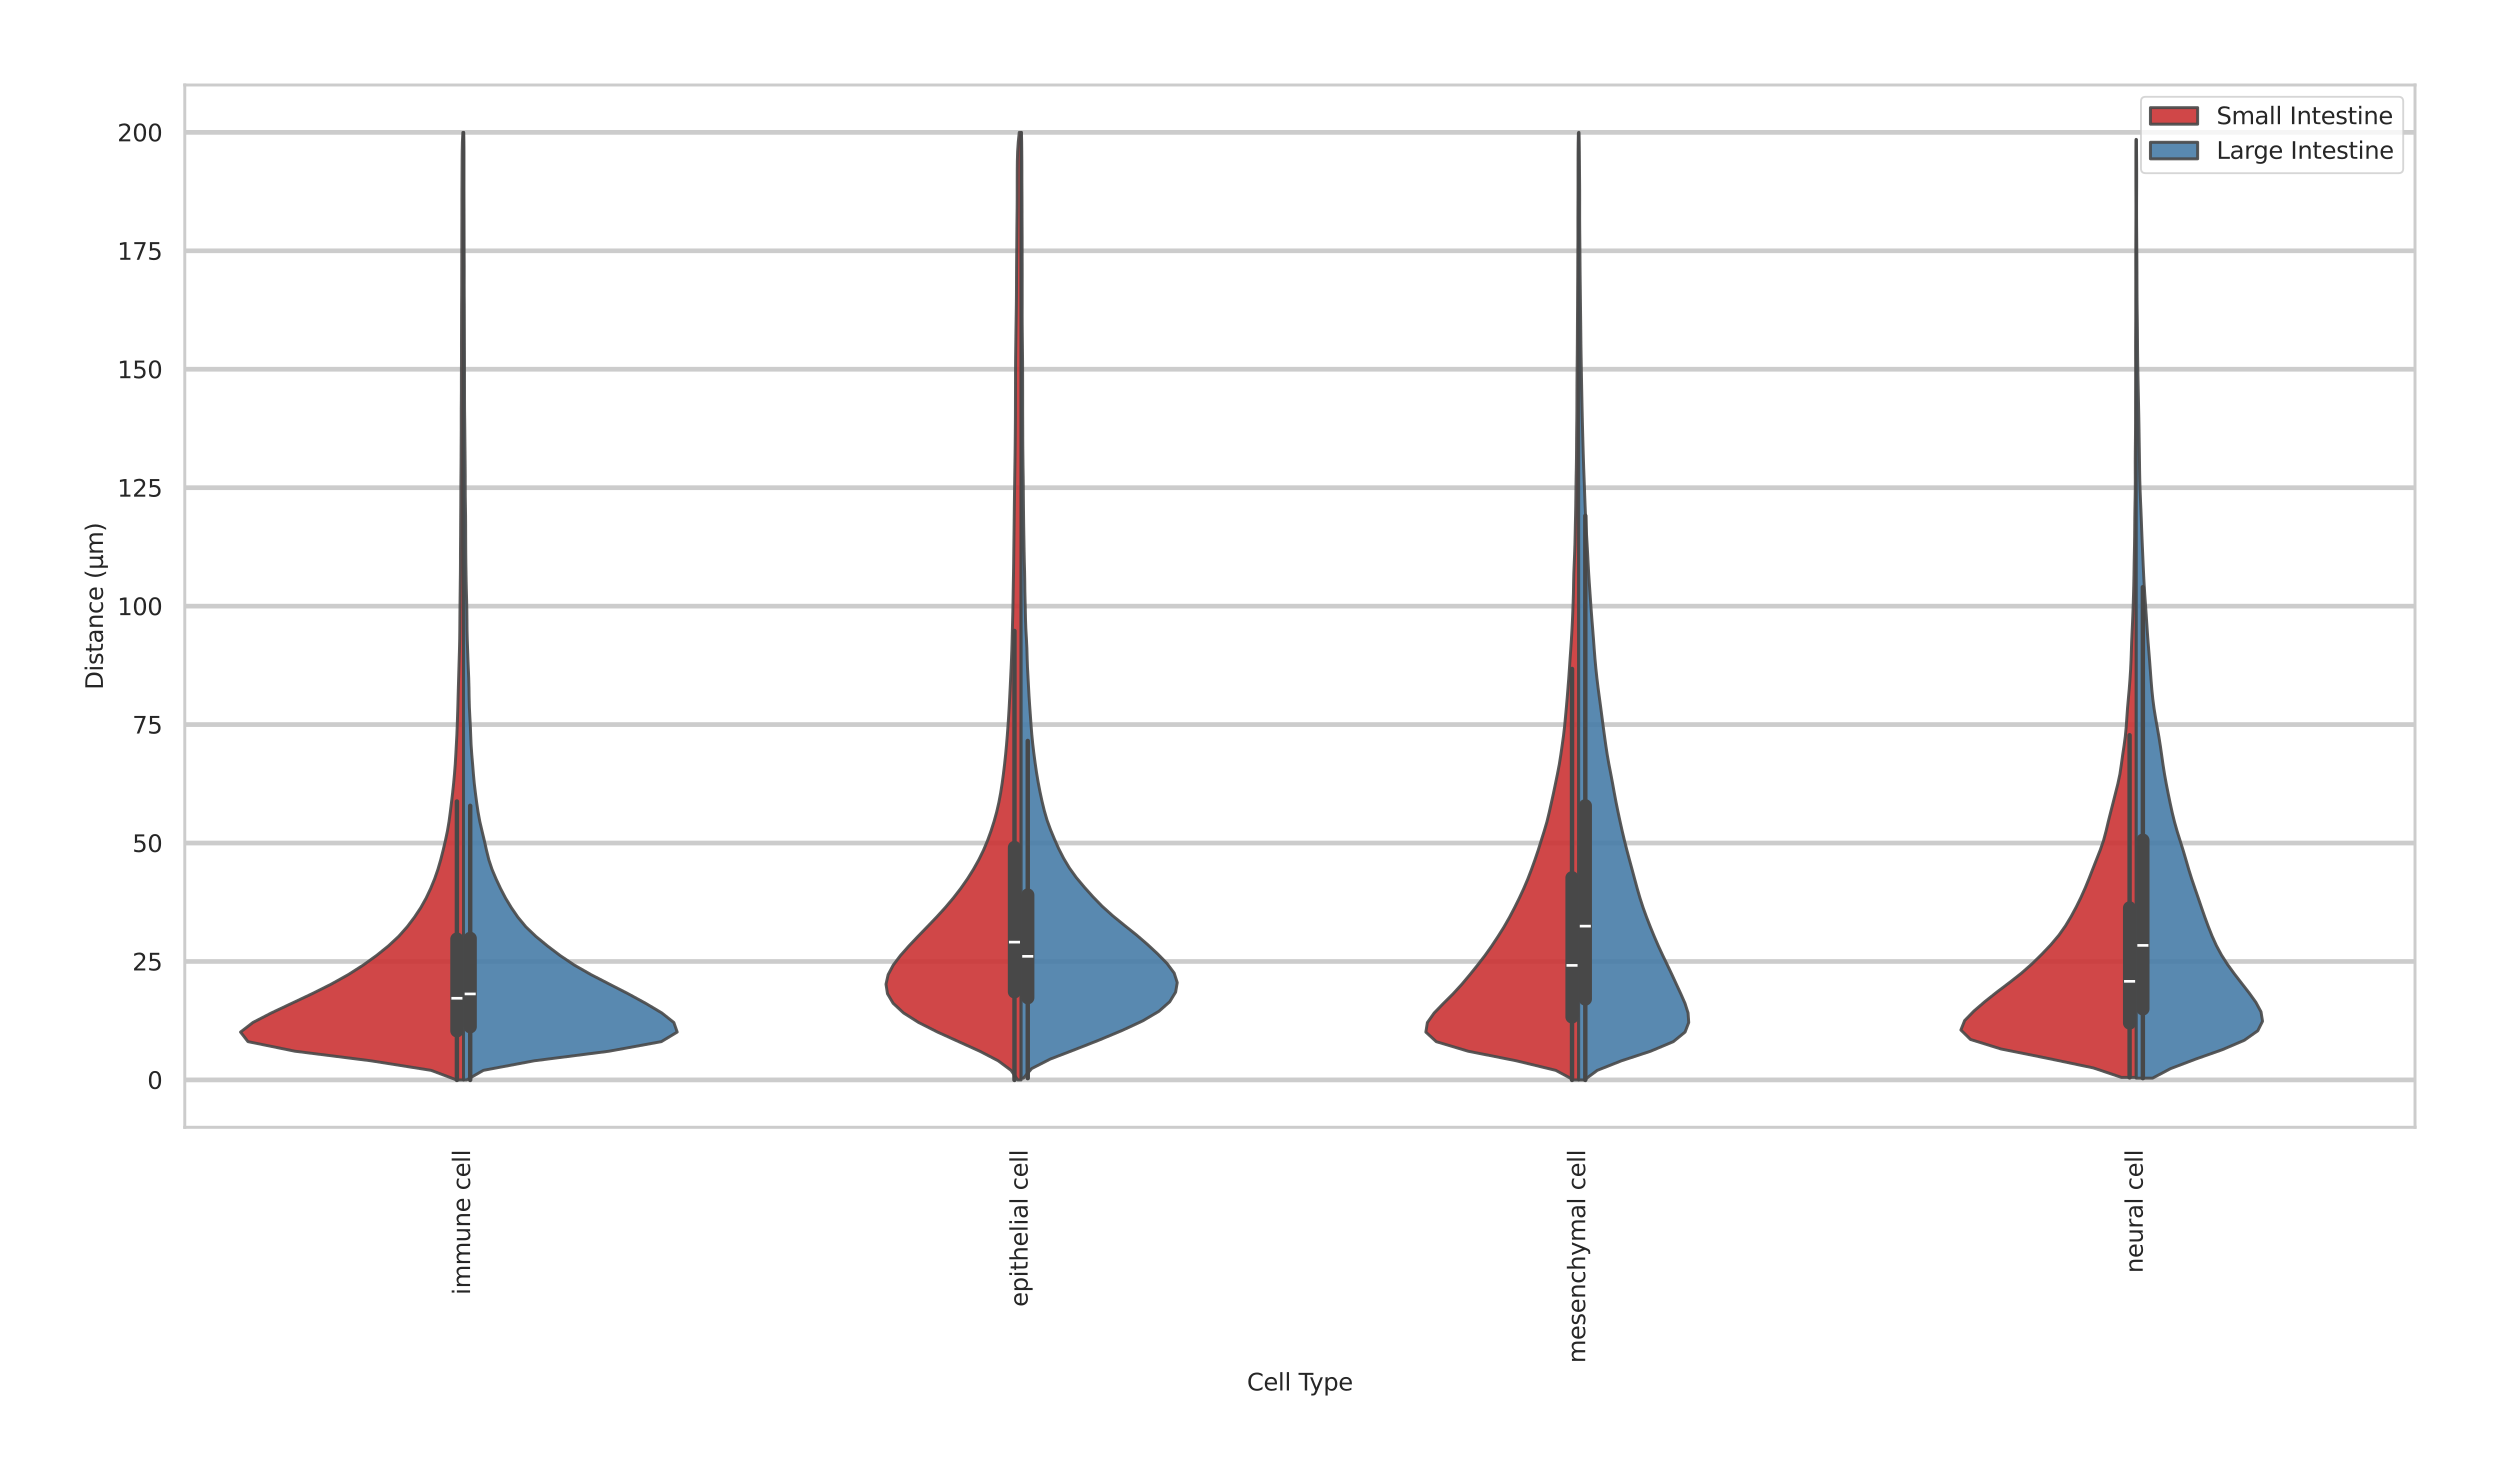 <?xml version="1.0" encoding="utf-8" standalone="no"?>
<!DOCTYPE svg PUBLIC "-//W3C//DTD SVG 1.1//EN"
  "http://www.w3.org/Graphics/SVG/1.1/DTD/svg11.dtd">
<svg xmlns:xlink="http://www.w3.org/1999/xlink" width="1058.96pt" height="627.063pt" viewBox="0 0 1058.96 627.063" xmlns="http://www.w3.org/2000/svg" version="1.1">
 <defs>
  <style type="text/css">*{stroke-linejoin: round; stroke-linecap: butt}</style>
 </defs>
 <g id="figure_1">
  <g id="patch_1">
   <path d="M 0 627.063 
L 1058.96 627.063 
L 1058.96 0 
L 0 0 
z
" style="fill: #ffffff"/>
  </g>
  <g id="axes_1">
   <g id="patch_2">
    <path d="M 78.266 477.504 
L 1022.96 477.504 
L 1022.96 36 
L 78.266 36 
z
" style="fill: #ffffff"/>
   </g>
   <g id="matplotlib.axis_1">
    <g id="xtick_1">
     <g id="text_1">
      <!-- immune cell -->
      <g style="fill: #262626" transform="translate(199.112 548.477) rotate(-90) scale(0.1 -0.1)">
       <defs>
        <path id="DejaVuSans-69" d="M 603 3500 
L 1178 3500 
L 1178 0 
L 603 0 
L 603 3500 
z
M 603 4863 
L 1178 4863 
L 1178 4134 
L 603 4134 
L 603 4863 
z
" transform="scale(0.016)"/>
        <path id="DejaVuSans-6d" d="M 3328 2828 
Q 3544 3216 3844 3400 
Q 4144 3584 4550 3584 
Q 5097 3584 5394 3201 
Q 5691 2819 5691 2113 
L 5691 0 
L 5113 0 
L 5113 2094 
Q 5113 2597 4934 2840 
Q 4756 3084 4391 3084 
Q 3944 3084 3684 2787 
Q 3425 2491 3425 1978 
L 3425 0 
L 2847 0 
L 2847 2094 
Q 2847 2600 2669 2842 
Q 2491 3084 2119 3084 
Q 1678 3084 1418 2786 
Q 1159 2488 1159 1978 
L 1159 0 
L 581 0 
L 581 3500 
L 1159 3500 
L 1159 2956 
Q 1356 3278 1631 3431 
Q 1906 3584 2284 3584 
Q 2666 3584 2933 3390 
Q 3200 3197 3328 2828 
z
" transform="scale(0.016)"/>
        <path id="DejaVuSans-75" d="M 544 1381 
L 544 3500 
L 1119 3500 
L 1119 1403 
Q 1119 906 1312 657 
Q 1506 409 1894 409 
Q 2359 409 2629 706 
Q 2900 1003 2900 1516 
L 2900 3500 
L 3475 3500 
L 3475 0 
L 2900 0 
L 2900 538 
Q 2691 219 2414 64 
Q 2138 -91 1772 -91 
Q 1169 -91 856 284 
Q 544 659 544 1381 
z
M 1991 3584 
L 1991 3584 
z
" transform="scale(0.016)"/>
        <path id="DejaVuSans-6e" d="M 3513 2113 
L 3513 0 
L 2938 0 
L 2938 2094 
Q 2938 2591 2744 2837 
Q 2550 3084 2163 3084 
Q 1697 3084 1428 2787 
Q 1159 2491 1159 1978 
L 1159 0 
L 581 0 
L 581 3500 
L 1159 3500 
L 1159 2956 
Q 1366 3272 1645 3428 
Q 1925 3584 2291 3584 
Q 2894 3584 3203 3211 
Q 3513 2838 3513 2113 
z
" transform="scale(0.016)"/>
        <path id="DejaVuSans-65" d="M 3597 1894 
L 3597 1613 
L 953 1613 
Q 991 1019 1311 708 
Q 1631 397 2203 397 
Q 2534 397 2845 478 
Q 3156 559 3463 722 
L 3463 178 
Q 3153 47 2828 -22 
Q 2503 -91 2169 -91 
Q 1331 -91 842 396 
Q 353 884 353 1716 
Q 353 2575 817 3079 
Q 1281 3584 2069 3584 
Q 2775 3584 3186 3129 
Q 3597 2675 3597 1894 
z
M 3022 2063 
Q 3016 2534 2758 2815 
Q 2500 3097 2075 3097 
Q 1594 3097 1305 2825 
Q 1016 2553 972 2059 
L 3022 2063 
z
" transform="scale(0.016)"/>
        <path id="DejaVuSans-20" transform="scale(0.016)"/>
        <path id="DejaVuSans-63" d="M 3122 3366 
L 3122 2828 
Q 2878 2963 2633 3030 
Q 2388 3097 2138 3097 
Q 1578 3097 1268 2742 
Q 959 2388 959 1747 
Q 959 1106 1268 751 
Q 1578 397 2138 397 
Q 2388 397 2633 464 
Q 2878 531 3122 666 
L 3122 134 
Q 2881 22 2623 -34 
Q 2366 -91 2075 -91 
Q 1284 -91 818 406 
Q 353 903 353 1747 
Q 353 2603 823 3093 
Q 1294 3584 2113 3584 
Q 2378 3584 2631 3529 
Q 2884 3475 3122 3366 
z
" transform="scale(0.016)"/>
        <path id="DejaVuSans-6c" d="M 603 4863 
L 1178 4863 
L 1178 0 
L 603 0 
L 603 4863 
z
" transform="scale(0.016)"/>
       </defs>
       <use xlink:href="#DejaVuSans-69"/>
       <use xlink:href="#DejaVuSans-6d" transform="translate(27.783 0)"/>
       <use xlink:href="#DejaVuSans-6d" transform="translate(125.195 0)"/>
       <use xlink:href="#DejaVuSans-75" transform="translate(222.607 0)"/>
       <use xlink:href="#DejaVuSans-6e" transform="translate(285.986 0)"/>
       <use xlink:href="#DejaVuSans-65" transform="translate(349.365 0)"/>
       <use xlink:href="#DejaVuSans-20" transform="translate(410.889 0)"/>
       <use xlink:href="#DejaVuSans-63" transform="translate(442.676 0)"/>
       <use xlink:href="#DejaVuSans-65" transform="translate(497.656 0)"/>
       <use xlink:href="#DejaVuSans-6c" transform="translate(559.18 0)"/>
       <use xlink:href="#DejaVuSans-6c" transform="translate(586.963 0)"/>
      </g>
     </g>
    </g>
    <g id="xtick_2">
     <g id="text_2">
      <!-- epithelial cell -->
      <g style="fill: #262626" transform="translate(435.285 553.543) rotate(-90) scale(0.1 -0.1)">
       <defs>
        <path id="DejaVuSans-70" d="M 1159 525 
L 1159 -1331 
L 581 -1331 
L 581 3500 
L 1159 3500 
L 1159 2969 
Q 1341 3281 1617 3432 
Q 1894 3584 2278 3584 
Q 2916 3584 3314 3078 
Q 3713 2572 3713 1747 
Q 3713 922 3314 415 
Q 2916 -91 2278 -91 
Q 1894 -91 1617 61 
Q 1341 213 1159 525 
z
M 3116 1747 
Q 3116 2381 2855 2742 
Q 2594 3103 2138 3103 
Q 1681 3103 1420 2742 
Q 1159 2381 1159 1747 
Q 1159 1113 1420 752 
Q 1681 391 2138 391 
Q 2594 391 2855 752 
Q 3116 1113 3116 1747 
z
" transform="scale(0.016)"/>
        <path id="DejaVuSans-74" d="M 1172 4494 
L 1172 3500 
L 2356 3500 
L 2356 3053 
L 1172 3053 
L 1172 1153 
Q 1172 725 1289 603 
Q 1406 481 1766 481 
L 2356 481 
L 2356 0 
L 1766 0 
Q 1100 0 847 248 
Q 594 497 594 1153 
L 594 3053 
L 172 3053 
L 172 3500 
L 594 3500 
L 594 4494 
L 1172 4494 
z
" transform="scale(0.016)"/>
        <path id="DejaVuSans-68" d="M 3513 2113 
L 3513 0 
L 2938 0 
L 2938 2094 
Q 2938 2591 2744 2837 
Q 2550 3084 2163 3084 
Q 1697 3084 1428 2787 
Q 1159 2491 1159 1978 
L 1159 0 
L 581 0 
L 581 4863 
L 1159 4863 
L 1159 2956 
Q 1366 3272 1645 3428 
Q 1925 3584 2291 3584 
Q 2894 3584 3203 3211 
Q 3513 2838 3513 2113 
z
" transform="scale(0.016)"/>
        <path id="DejaVuSans-61" d="M 2194 1759 
Q 1497 1759 1228 1600 
Q 959 1441 959 1056 
Q 959 750 1161 570 
Q 1363 391 1709 391 
Q 2188 391 2477 730 
Q 2766 1069 2766 1631 
L 2766 1759 
L 2194 1759 
z
M 3341 1997 
L 3341 0 
L 2766 0 
L 2766 531 
Q 2569 213 2275 61 
Q 1981 -91 1556 -91 
Q 1019 -91 701 211 
Q 384 513 384 1019 
Q 384 1609 779 1909 
Q 1175 2209 1959 2209 
L 2766 2209 
L 2766 2266 
Q 2766 2663 2505 2880 
Q 2244 3097 1772 3097 
Q 1472 3097 1187 3025 
Q 903 2953 641 2809 
L 641 3341 
Q 956 3463 1253 3523 
Q 1550 3584 1831 3584 
Q 2591 3584 2966 3190 
Q 3341 2797 3341 1997 
z
" transform="scale(0.016)"/>
       </defs>
       <use xlink:href="#DejaVuSans-65"/>
       <use xlink:href="#DejaVuSans-70" transform="translate(61.523 0)"/>
       <use xlink:href="#DejaVuSans-69" transform="translate(125 0)"/>
       <use xlink:href="#DejaVuSans-74" transform="translate(152.783 0)"/>
       <use xlink:href="#DejaVuSans-68" transform="translate(191.992 0)"/>
       <use xlink:href="#DejaVuSans-65" transform="translate(255.371 0)"/>
       <use xlink:href="#DejaVuSans-6c" transform="translate(316.895 0)"/>
       <use xlink:href="#DejaVuSans-69" transform="translate(344.678 0)"/>
       <use xlink:href="#DejaVuSans-61" transform="translate(372.461 0)"/>
       <use xlink:href="#DejaVuSans-6c" transform="translate(433.74 0)"/>
       <use xlink:href="#DejaVuSans-20" transform="translate(461.523 0)"/>
       <use xlink:href="#DejaVuSans-63" transform="translate(493.311 0)"/>
       <use xlink:href="#DejaVuSans-65" transform="translate(548.291 0)"/>
       <use xlink:href="#DejaVuSans-6c" transform="translate(609.814 0)"/>
       <use xlink:href="#DejaVuSans-6c" transform="translate(637.598 0)"/>
      </g>
     </g>
    </g>
    <g id="xtick_3">
     <g id="text_3">
      <!-- mesenchymal cell -->
      <g style="fill: #262626" transform="translate(671.459 577.385) rotate(-90) scale(0.1 -0.1)">
       <defs>
        <path id="DejaVuSans-73" d="M 2834 3397 
L 2834 2853 
Q 2591 2978 2328 3040 
Q 2066 3103 1784 3103 
Q 1356 3103 1142 2972 
Q 928 2841 928 2578 
Q 928 2378 1081 2264 
Q 1234 2150 1697 2047 
L 1894 2003 
Q 2506 1872 2764 1633 
Q 3022 1394 3022 966 
Q 3022 478 2636 193 
Q 2250 -91 1575 -91 
Q 1294 -91 989 -36 
Q 684 19 347 128 
L 347 722 
Q 666 556 975 473 
Q 1284 391 1588 391 
Q 1994 391 2212 530 
Q 2431 669 2431 922 
Q 2431 1156 2273 1281 
Q 2116 1406 1581 1522 
L 1381 1569 
Q 847 1681 609 1914 
Q 372 2147 372 2553 
Q 372 3047 722 3315 
Q 1072 3584 1716 3584 
Q 2034 3584 2315 3537 
Q 2597 3491 2834 3397 
z
" transform="scale(0.016)"/>
        <path id="DejaVuSans-79" d="M 2059 -325 
Q 1816 -950 1584 -1140 
Q 1353 -1331 966 -1331 
L 506 -1331 
L 506 -850 
L 844 -850 
Q 1081 -850 1212 -737 
Q 1344 -625 1503 -206 
L 1606 56 
L 191 3500 
L 800 3500 
L 1894 763 
L 2988 3500 
L 3597 3500 
L 2059 -325 
z
" transform="scale(0.016)"/>
       </defs>
       <use xlink:href="#DejaVuSans-6d"/>
       <use xlink:href="#DejaVuSans-65" transform="translate(97.412 0)"/>
       <use xlink:href="#DejaVuSans-73" transform="translate(158.936 0)"/>
       <use xlink:href="#DejaVuSans-65" transform="translate(211.035 0)"/>
       <use xlink:href="#DejaVuSans-6e" transform="translate(272.559 0)"/>
       <use xlink:href="#DejaVuSans-63" transform="translate(335.938 0)"/>
       <use xlink:href="#DejaVuSans-68" transform="translate(390.918 0)"/>
       <use xlink:href="#DejaVuSans-79" transform="translate(454.297 0)"/>
       <use xlink:href="#DejaVuSans-6d" transform="translate(513.477 0)"/>
       <use xlink:href="#DejaVuSans-61" transform="translate(610.889 0)"/>
       <use xlink:href="#DejaVuSans-6c" transform="translate(672.168 0)"/>
       <use xlink:href="#DejaVuSans-20" transform="translate(699.951 0)"/>
       <use xlink:href="#DejaVuSans-63" transform="translate(731.738 0)"/>
       <use xlink:href="#DejaVuSans-65" transform="translate(786.719 0)"/>
       <use xlink:href="#DejaVuSans-6c" transform="translate(848.242 0)"/>
       <use xlink:href="#DejaVuSans-6c" transform="translate(876.025 0)"/>
      </g>
     </g>
    </g>
    <g id="xtick_4">
     <g id="text_4">
      <!-- neural cell -->
      <g style="fill: #262626" transform="translate(907.632 539.235) rotate(-90) scale(0.1 -0.1)">
       <defs>
        <path id="DejaVuSans-72" d="M 2631 2963 
Q 2534 3019 2420 3045 
Q 2306 3072 2169 3072 
Q 1681 3072 1420 2755 
Q 1159 2438 1159 1844 
L 1159 0 
L 581 0 
L 581 3500 
L 1159 3500 
L 1159 2956 
Q 1341 3275 1631 3429 
Q 1922 3584 2338 3584 
Q 2397 3584 2469 3576 
Q 2541 3569 2628 3553 
L 2631 2963 
z
" transform="scale(0.016)"/>
       </defs>
       <use xlink:href="#DejaVuSans-6e"/>
       <use xlink:href="#DejaVuSans-65" transform="translate(63.379 0)"/>
       <use xlink:href="#DejaVuSans-75" transform="translate(124.902 0)"/>
       <use xlink:href="#DejaVuSans-72" transform="translate(188.281 0)"/>
       <use xlink:href="#DejaVuSans-61" transform="translate(229.395 0)"/>
       <use xlink:href="#DejaVuSans-6c" transform="translate(290.674 0)"/>
       <use xlink:href="#DejaVuSans-20" transform="translate(318.457 0)"/>
       <use xlink:href="#DejaVuSans-63" transform="translate(350.244 0)"/>
       <use xlink:href="#DejaVuSans-65" transform="translate(405.225 0)"/>
       <use xlink:href="#DejaVuSans-6c" transform="translate(466.748 0)"/>
       <use xlink:href="#DejaVuSans-6c" transform="translate(494.531 0)"/>
      </g>
     </g>
    </g>
    <g id="text_5">
     <!-- Cell Type -->
     <g style="fill: #262626" transform="translate(528.195 588.984) scale(0.1 -0.1)">
      <defs>
       <path id="DejaVuSans-43" d="M 4122 4306 
L 4122 3641 
Q 3803 3938 3442 4084 
Q 3081 4231 2675 4231 
Q 1875 4231 1450 3742 
Q 1025 3253 1025 2328 
Q 1025 1406 1450 917 
Q 1875 428 2675 428 
Q 3081 428 3442 575 
Q 3803 722 4122 1019 
L 4122 359 
Q 3791 134 3420 21 
Q 3050 -91 2638 -91 
Q 1578 -91 968 557 
Q 359 1206 359 2328 
Q 359 3453 968 4101 
Q 1578 4750 2638 4750 
Q 3056 4750 3426 4639 
Q 3797 4528 4122 4306 
z
" transform="scale(0.016)"/>
       <path id="DejaVuSans-54" d="M -19 4666 
L 3928 4666 
L 3928 4134 
L 2272 4134 
L 2272 0 
L 1638 0 
L 1638 4134 
L -19 4134 
L -19 4666 
z
" transform="scale(0.016)"/>
      </defs>
      <use xlink:href="#DejaVuSans-43"/>
      <use xlink:href="#DejaVuSans-65" transform="translate(69.824 0)"/>
      <use xlink:href="#DejaVuSans-6c" transform="translate(131.348 0)"/>
      <use xlink:href="#DejaVuSans-6c" transform="translate(159.131 0)"/>
      <use xlink:href="#DejaVuSans-20" transform="translate(186.914 0)"/>
      <use xlink:href="#DejaVuSans-54" transform="translate(218.701 0)"/>
      <use xlink:href="#DejaVuSans-79" transform="translate(264.16 0)"/>
      <use xlink:href="#DejaVuSans-70" transform="translate(323.34 0)"/>
      <use xlink:href="#DejaVuSans-65" transform="translate(386.816 0)"/>
     </g>
    </g>
   </g>
   <g id="matplotlib.axis_2">
    <g id="ytick_1">
     <g id="line2d_1">
      <path d="M 78.266 457.436 
L 1022.96 457.436 
" clip-path="url(#p55f27f4e07)" style="fill: none; stroke: #cccccc; stroke-width: 2; stroke-linecap: round"/>
     </g>
     <g id="text_6">
      <!-- 0 -->
      <g style="fill: #262626" transform="translate(62.403 461.235) scale(0.1 -0.1)">
       <defs>
        <path id="DejaVuSans-30" d="M 2034 4250 
Q 1547 4250 1301 3770 
Q 1056 3291 1056 2328 
Q 1056 1369 1301 889 
Q 1547 409 2034 409 
Q 2525 409 2770 889 
Q 3016 1369 3016 2328 
Q 3016 3291 2770 3770 
Q 2525 4250 2034 4250 
z
M 2034 4750 
Q 2819 4750 3233 4129 
Q 3647 3509 3647 2328 
Q 3647 1150 3233 529 
Q 2819 -91 2034 -91 
Q 1250 -91 836 529 
Q 422 1150 422 2328 
Q 422 3509 836 4129 
Q 1250 4750 2034 4750 
z
" transform="scale(0.016)"/>
       </defs>
       <use xlink:href="#DejaVuSans-30"/>
      </g>
     </g>
    </g>
    <g id="ytick_2">
     <g id="line2d_2">
      <path d="M 78.266 407.264 
L 1022.96 407.264 
" clip-path="url(#p55f27f4e07)" style="fill: none; stroke: #cccccc; stroke-width: 2; stroke-linecap: round"/>
     </g>
     <g id="text_7">
      <!-- 25 -->
      <g style="fill: #262626" transform="translate(56.041 411.064) scale(0.1 -0.1)">
       <defs>
        <path id="DejaVuSans-32" d="M 1228 531 
L 3431 531 
L 3431 0 
L 469 0 
L 469 531 
Q 828 903 1448 1529 
Q 2069 2156 2228 2338 
Q 2531 2678 2651 2914 
Q 2772 3150 2772 3378 
Q 2772 3750 2511 3984 
Q 2250 4219 1831 4219 
Q 1534 4219 1204 4116 
Q 875 4013 500 3803 
L 500 4441 
Q 881 4594 1212 4672 
Q 1544 4750 1819 4750 
Q 2544 4750 2975 4387 
Q 3406 4025 3406 3419 
Q 3406 3131 3298 2873 
Q 3191 2616 2906 2266 
Q 2828 2175 2409 1742 
Q 1991 1309 1228 531 
z
" transform="scale(0.016)"/>
        <path id="DejaVuSans-35" d="M 691 4666 
L 3169 4666 
L 3169 4134 
L 1269 4134 
L 1269 2991 
Q 1406 3038 1543 3061 
Q 1681 3084 1819 3084 
Q 2600 3084 3056 2656 
Q 3513 2228 3513 1497 
Q 3513 744 3044 326 
Q 2575 -91 1722 -91 
Q 1428 -91 1123 -41 
Q 819 9 494 109 
L 494 744 
Q 775 591 1075 516 
Q 1375 441 1709 441 
Q 2250 441 2565 725 
Q 2881 1009 2881 1497 
Q 2881 1984 2565 2268 
Q 2250 2553 1709 2553 
Q 1456 2553 1204 2497 
Q 953 2441 691 2322 
L 691 4666 
z
" transform="scale(0.016)"/>
       </defs>
       <use xlink:href="#DejaVuSans-32"/>
       <use xlink:href="#DejaVuSans-35" transform="translate(63.623 0)"/>
      </g>
     </g>
    </g>
    <g id="ytick_3">
     <g id="line2d_3">
      <path d="M 78.266 357.093 
L 1022.96 357.093 
" clip-path="url(#p55f27f4e07)" style="fill: none; stroke: #cccccc; stroke-width: 2; stroke-linecap: round"/>
     </g>
     <g id="text_8">
      <!-- 50 -->
      <g style="fill: #262626" transform="translate(56.041 360.892) scale(0.1 -0.1)">
       <use xlink:href="#DejaVuSans-35"/>
       <use xlink:href="#DejaVuSans-30" transform="translate(63.623 0)"/>
      </g>
     </g>
    </g>
    <g id="ytick_4">
     <g id="line2d_4">
      <path d="M 78.266 306.922 
L 1022.96 306.922 
" clip-path="url(#p55f27f4e07)" style="fill: none; stroke: #cccccc; stroke-width: 2; stroke-linecap: round"/>
     </g>
     <g id="text_9">
      <!-- 75 -->
      <g style="fill: #262626" transform="translate(56.041 310.721) scale(0.1 -0.1)">
       <defs>
        <path id="DejaVuSans-37" d="M 525 4666 
L 3525 4666 
L 3525 4397 
L 1831 0 
L 1172 0 
L 2766 4134 
L 525 4134 
L 525 4666 
z
" transform="scale(0.016)"/>
       </defs>
       <use xlink:href="#DejaVuSans-37"/>
       <use xlink:href="#DejaVuSans-35" transform="translate(63.623 0)"/>
      </g>
     </g>
    </g>
    <g id="ytick_5">
     <g id="line2d_5">
      <path d="M 78.266 256.75 
L 1022.96 256.75 
" clip-path="url(#p55f27f4e07)" style="fill: none; stroke: #cccccc; stroke-width: 2; stroke-linecap: round"/>
     </g>
     <g id="text_10">
      <!-- 100 -->
      <g style="fill: #262626" transform="translate(49.678 260.55) scale(0.1 -0.1)">
       <defs>
        <path id="DejaVuSans-31" d="M 794 531 
L 1825 531 
L 1825 4091 
L 703 3866 
L 703 4441 
L 1819 4666 
L 2450 4666 
L 2450 531 
L 3481 531 
L 3481 0 
L 794 0 
L 794 531 
z
" transform="scale(0.016)"/>
       </defs>
       <use xlink:href="#DejaVuSans-31"/>
       <use xlink:href="#DejaVuSans-30" transform="translate(63.623 0)"/>
       <use xlink:href="#DejaVuSans-30" transform="translate(127.246 0)"/>
      </g>
     </g>
    </g>
    <g id="ytick_6">
     <g id="line2d_6">
      <path d="M 78.266 206.579 
L 1022.96 206.579 
" clip-path="url(#p55f27f4e07)" style="fill: none; stroke: #cccccc; stroke-width: 2; stroke-linecap: round"/>
     </g>
     <g id="text_11">
      <!-- 125 -->
      <g style="fill: #262626" transform="translate(49.678 210.378) scale(0.1 -0.1)">
       <use xlink:href="#DejaVuSans-31"/>
       <use xlink:href="#DejaVuSans-32" transform="translate(63.623 0)"/>
       <use xlink:href="#DejaVuSans-35" transform="translate(127.246 0)"/>
      </g>
     </g>
    </g>
    <g id="ytick_7">
     <g id="line2d_7">
      <path d="M 78.266 156.408 
L 1022.96 156.408 
" clip-path="url(#p55f27f4e07)" style="fill: none; stroke: #cccccc; stroke-width: 2; stroke-linecap: round"/>
     </g>
     <g id="text_12">
      <!-- 150 -->
      <g style="fill: #262626" transform="translate(49.678 160.207) scale(0.1 -0.1)">
       <use xlink:href="#DejaVuSans-31"/>
       <use xlink:href="#DejaVuSans-35" transform="translate(63.623 0)"/>
       <use xlink:href="#DejaVuSans-30" transform="translate(127.246 0)"/>
      </g>
     </g>
    </g>
    <g id="ytick_8">
     <g id="line2d_8">
      <path d="M 78.266 106.236 
L 1022.96 106.236 
" clip-path="url(#p55f27f4e07)" style="fill: none; stroke: #cccccc; stroke-width: 2; stroke-linecap: round"/>
     </g>
     <g id="text_13">
      <!-- 175 -->
      <g style="fill: #262626" transform="translate(49.678 110.036) scale(0.1 -0.1)">
       <use xlink:href="#DejaVuSans-31"/>
       <use xlink:href="#DejaVuSans-37" transform="translate(63.623 0)"/>
       <use xlink:href="#DejaVuSans-35" transform="translate(127.246 0)"/>
      </g>
     </g>
    </g>
    <g id="ytick_9">
     <g id="line2d_9">
      <path d="M 78.266 56.065 
L 1022.96 56.065 
" clip-path="url(#p55f27f4e07)" style="fill: none; stroke: #cccccc; stroke-width: 2; stroke-linecap: round"/>
     </g>
     <g id="text_14">
      <!-- 200 -->
      <g style="fill: #262626" transform="translate(49.678 59.864) scale(0.1 -0.1)">
       <use xlink:href="#DejaVuSans-32"/>
       <use xlink:href="#DejaVuSans-30" transform="translate(63.623 0)"/>
       <use xlink:href="#DejaVuSans-30" transform="translate(127.246 0)"/>
      </g>
     </g>
    </g>
    <g id="text_15">
     <!-- Distance (μm) -->
     <g style="fill: #262626" transform="translate(43.598 292.157) rotate(-90) scale(0.1 -0.1)">
      <defs>
       <path id="DejaVuSans-44" d="M 1259 4147 
L 1259 519 
L 2022 519 
Q 2988 519 3436 956 
Q 3884 1394 3884 2338 
Q 3884 3275 3436 3711 
Q 2988 4147 2022 4147 
L 1259 4147 
z
M 628 4666 
L 1925 4666 
Q 3281 4666 3915 4102 
Q 4550 3538 4550 2338 
Q 4550 1131 3912 565 
Q 3275 0 1925 0 
L 628 0 
L 628 4666 
z
" transform="scale(0.016)"/>
       <path id="DejaVuSans-28" d="M 1984 4856 
Q 1566 4138 1362 3434 
Q 1159 2731 1159 2009 
Q 1159 1288 1364 580 
Q 1569 -128 1984 -844 
L 1484 -844 
Q 1016 -109 783 600 
Q 550 1309 550 2009 
Q 550 2706 781 3412 
Q 1013 4119 1484 4856 
L 1984 4856 
z
" transform="scale(0.016)"/>
       <path id="DejaVuSans-3bc" d="M 544 -1331 
L 544 3500 
L 1119 3500 
L 1119 1325 
Q 1119 872 1334 640 
Q 1550 409 1972 409 
Q 2434 409 2667 671 
Q 2900 934 2900 1459 
L 2900 3500 
L 3475 3500 
L 3475 806 
Q 3475 619 3529 530 
Q 3584 441 3700 441 
Q 3728 441 3778 458 
Q 3828 475 3916 513 
L 3916 50 
Q 3788 -22 3673 -56 
Q 3559 -91 3450 -91 
Q 3234 -91 3106 31 
Q 2978 153 2931 403 
Q 2775 156 2548 32 
Q 2322 -91 2016 -91 
Q 1697 -91 1473 31 
Q 1250 153 1119 397 
L 1119 -1331 
L 544 -1331 
z
" transform="scale(0.016)"/>
       <path id="DejaVuSans-29" d="M 513 4856 
L 1013 4856 
Q 1481 4119 1714 3412 
Q 1947 2706 1947 2009 
Q 1947 1309 1714 600 
Q 1481 -109 1013 -844 
L 513 -844 
Q 928 -128 1133 580 
Q 1338 1288 1338 2009 
Q 1338 2731 1133 3434 
Q 928 4138 513 4856 
z
" transform="scale(0.016)"/>
      </defs>
      <use xlink:href="#DejaVuSans-44"/>
      <use xlink:href="#DejaVuSans-69" transform="translate(77.002 0)"/>
      <use xlink:href="#DejaVuSans-73" transform="translate(104.785 0)"/>
      <use xlink:href="#DejaVuSans-74" transform="translate(156.885 0)"/>
      <use xlink:href="#DejaVuSans-61" transform="translate(196.094 0)"/>
      <use xlink:href="#DejaVuSans-6e" transform="translate(257.373 0)"/>
      <use xlink:href="#DejaVuSans-63" transform="translate(320.752 0)"/>
      <use xlink:href="#DejaVuSans-65" transform="translate(375.732 0)"/>
      <use xlink:href="#DejaVuSans-20" transform="translate(437.256 0)"/>
      <use xlink:href="#DejaVuSans-28" transform="translate(469.043 0)"/>
      <use xlink:href="#DejaVuSans-3bc" transform="translate(508.057 0)"/>
      <use xlink:href="#DejaVuSans-6d" transform="translate(571.68 0)"/>
      <use xlink:href="#DejaVuSans-29" transform="translate(669.092 0)"/>
     </g>
    </g>
   </g>
   <g id="FillBetweenPolyCollection_1">
    <defs>
     <path id="mada4703615" d="M 196.352 -169.628 
L 193.37 -169.628 
L 182.596 -173.682 
L 157.053 -177.736 
L 124.895 -181.79 
L 105.033 -185.844 
L 101.883 -189.898 
L 107.131 -193.952 
L 114.969 -198.006 
L 123.554 -202.06 
L 132.146 -206.114 
L 140.253 -210.168 
L 147.518 -214.222 
L 153.87 -218.276 
L 159.492 -222.33 
L 164.528 -226.384 
L 168.888 -230.437 
L 172.488 -234.491 
L 175.551 -238.545 
L 178.244 -242.599 
L 180.511 -246.653 
L 182.423 -250.707 
L 184.088 -254.761 
L 185.497 -258.815 
L 186.672 -262.869 
L 187.707 -266.923 
L 188.664 -270.977 
L 189.52 -275.031 
L 190.202 -279.085 
L 190.743 -283.139 
L 191.244 -287.193 
L 191.727 -291.247 
L 192.154 -295.301 
L 192.526 -299.355 
L 192.84 -303.409 
L 193.078 -307.463 
L 193.297 -311.517 
L 193.513 -315.571 
L 193.674 -319.625 
L 193.809 -323.679 
L 193.94 -327.733 
L 194.044 -331.787 
L 194.152 -335.841 
L 194.274 -339.895 
L 194.391 -343.949 
L 194.508 -348.003 
L 194.623 -352.057 
L 194.715 -356.111 
L 194.766 -360.165 
L 194.796 -364.219 
L 194.829 -368.273 
L 194.874 -372.327 
L 194.921 -376.381 
L 194.966 -380.435 
L 195.015 -384.489 
L 195.039 -388.543 
L 195.045 -392.597 
L 195.076 -396.651 
L 195.11 -400.705 
L 195.126 -404.759 
L 195.15 -408.813 
L 195.181 -412.867 
L 195.198 -416.921 
L 195.215 -420.975 
L 195.248 -425.029 
L 195.286 -429.083 
L 195.312 -433.137 
L 195.328 -437.191 
L 195.353 -441.245 
L 195.376 -445.299 
L 195.374 -449.353 
L 195.378 -453.407 
L 195.409 -457.461 
L 195.431 -461.515 
L 195.429 -465.569 
L 195.445 -469.623 
L 195.473 -473.677 
L 195.476 -477.731 
L 195.473 -481.784 
L 195.489 -485.838 
L 195.506 -489.892 
L 195.515 -493.946 
L 195.536 -498 
L 195.567 -502.054 
L 195.584 -506.108 
L 195.591 -510.162 
L 195.598 -514.216 
L 195.608 -518.27 
L 195.62 -522.324 
L 195.628 -526.378 
L 195.637 -530.432 
L 195.651 -534.486 
L 195.658 -538.54 
L 195.66 -542.594 
L 195.673 -546.648 
L 195.697 -550.702 
L 195.718 -554.756 
L 195.739 -558.81 
L 195.773 -562.864 
L 195.862 -566.918 
L 196.049 -570.972 
L 196.352 -570.972 
L 196.352 -570.972 
L 196.352 -566.918 
L 196.352 -562.864 
L 196.352 -558.81 
L 196.352 -554.756 
L 196.352 -550.702 
L 196.352 -546.648 
L 196.352 -542.594 
L 196.352 -538.54 
L 196.352 -534.486 
L 196.352 -530.432 
L 196.352 -526.378 
L 196.352 -522.324 
L 196.352 -518.27 
L 196.352 -514.216 
L 196.352 -510.162 
L 196.352 -506.108 
L 196.352 -502.054 
L 196.352 -498 
L 196.352 -493.946 
L 196.352 -489.892 
L 196.352 -485.838 
L 196.352 -481.784 
L 196.352 -477.731 
L 196.352 -473.677 
L 196.352 -469.623 
L 196.352 -465.569 
L 196.352 -461.515 
L 196.352 -457.461 
L 196.352 -453.407 
L 196.352 -449.353 
L 196.352 -445.299 
L 196.352 -441.245 
L 196.352 -437.191 
L 196.352 -433.137 
L 196.352 -429.083 
L 196.352 -425.029 
L 196.352 -420.975 
L 196.352 -416.921 
L 196.352 -412.867 
L 196.352 -408.813 
L 196.352 -404.759 
L 196.352 -400.705 
L 196.352 -396.651 
L 196.352 -392.597 
L 196.352 -388.543 
L 196.352 -384.489 
L 196.352 -380.435 
L 196.352 -376.381 
L 196.352 -372.327 
L 196.352 -368.273 
L 196.352 -364.219 
L 196.352 -360.165 
L 196.352 -356.111 
L 196.352 -352.057 
L 196.352 -348.003 
L 196.352 -343.949 
L 196.352 -339.895 
L 196.352 -335.841 
L 196.352 -331.787 
L 196.352 -327.733 
L 196.352 -323.679 
L 196.352 -319.625 
L 196.352 -315.571 
L 196.352 -311.517 
L 196.352 -307.463 
L 196.352 -303.409 
L 196.352 -299.355 
L 196.352 -295.301 
L 196.352 -291.247 
L 196.352 -287.193 
L 196.352 -283.139 
L 196.352 -279.085 
L 196.352 -275.031 
L 196.352 -270.977 
L 196.352 -266.923 
L 196.352 -262.869 
L 196.352 -258.815 
L 196.352 -254.761 
L 196.352 -250.707 
L 196.352 -246.653 
L 196.352 -242.599 
L 196.352 -238.545 
L 196.352 -234.491 
L 196.352 -230.437 
L 196.352 -226.384 
L 196.352 -222.33 
L 196.352 -218.276 
L 196.352 -214.222 
L 196.352 -210.168 
L 196.352 -206.114 
L 196.352 -202.06 
L 196.352 -198.006 
L 196.352 -193.952 
L 196.352 -189.898 
L 196.352 -185.844 
L 196.352 -181.79 
L 196.352 -177.736 
L 196.352 -173.682 
L 196.352 -169.628 
z
" style="stroke: #484848; stroke-opacity: 0.9; stroke-width: 1.25"/>
    </defs>
    <g clip-path="url(#p55f27f4e07)">
     <use xlink:href="#mada4703615" x="0" y="627.063" style="fill: #cb3335; fill-opacity: 0.9; stroke: #484848; stroke-opacity: 0.9; stroke-width: 1.25"/>
    </g>
   </g>
   <g id="FillBetweenPolyCollection_2">
    <defs>
     <path id="m7712e486f6" d="M 197.656 -169.628 
L 196.352 -169.628 
L 196.352 -173.681 
L 196.352 -177.734 
L 196.352 -181.787 
L 196.352 -185.84 
L 196.352 -189.894 
L 196.352 -193.947 
L 196.352 -198 
L 196.352 -202.053 
L 196.352 -206.106 
L 196.352 -210.159 
L 196.352 -214.213 
L 196.352 -218.266 
L 196.352 -222.319 
L 196.352 -226.372 
L 196.352 -230.425 
L 196.352 -234.479 
L 196.352 -238.532 
L 196.352 -242.585 
L 196.352 -246.638 
L 196.352 -250.691 
L 196.352 -254.744 
L 196.352 -258.798 
L 196.352 -262.851 
L 196.352 -266.904 
L 196.352 -270.957 
L 196.352 -275.01 
L 196.352 -279.063 
L 196.352 -283.117 
L 196.352 -287.17 
L 196.352 -291.223 
L 196.352 -295.276 
L 196.352 -299.329 
L 196.352 -303.383 
L 196.352 -307.436 
L 196.352 -311.489 
L 196.352 -315.542 
L 196.352 -319.595 
L 196.352 -323.648 
L 196.352 -327.702 
L 196.352 -331.755 
L 196.352 -335.808 
L 196.352 -339.861 
L 196.352 -343.914 
L 196.352 -347.967 
L 196.352 -352.021 
L 196.352 -356.074 
L 196.352 -360.127 
L 196.352 -364.18 
L 196.352 -368.233 
L 196.352 -372.286 
L 196.352 -376.34 
L 196.352 -380.393 
L 196.352 -384.446 
L 196.352 -388.499 
L 196.352 -392.552 
L 196.352 -396.606 
L 196.352 -400.659 
L 196.352 -404.712 
L 196.352 -408.765 
L 196.352 -412.818 
L 196.352 -416.871 
L 196.352 -420.925 
L 196.352 -424.978 
L 196.352 -429.031 
L 196.352 -433.084 
L 196.352 -437.137 
L 196.352 -441.19 
L 196.352 -445.244 
L 196.352 -449.297 
L 196.352 -453.35 
L 196.352 -457.403 
L 196.352 -461.456 
L 196.352 -465.51 
L 196.352 -469.563 
L 196.352 -473.616 
L 196.352 -477.669 
L 196.352 -481.722 
L 196.352 -485.775 
L 196.352 -489.829 
L 196.352 -493.882 
L 196.352 -497.935 
L 196.352 -501.988 
L 196.352 -506.041 
L 196.352 -510.094 
L 196.352 -514.148 
L 196.352 -518.201 
L 196.352 -522.254 
L 196.352 -526.307 
L 196.352 -530.36 
L 196.352 -534.414 
L 196.352 -538.467 
L 196.352 -542.52 
L 196.352 -546.573 
L 196.352 -550.626 
L 196.352 -554.679 
L 196.352 -558.733 
L 196.352 -562.786 
L 196.352 -566.839 
L 196.352 -570.892 
L 196.435 -570.892 
L 196.435 -570.892 
L 196.499 -566.839 
L 196.529 -562.786 
L 196.529 -558.733 
L 196.529 -554.679 
L 196.529 -550.626 
L 196.528 -546.573 
L 196.538 -542.52 
L 196.551 -538.467 
L 196.563 -534.414 
L 196.575 -530.36 
L 196.584 -526.307 
L 196.592 -522.254 
L 196.613 -518.201 
L 196.631 -514.148 
L 196.629 -510.094 
L 196.622 -506.041 
L 196.637 -501.988 
L 196.667 -497.935 
L 196.681 -493.882 
L 196.693 -489.829 
L 196.707 -485.775 
L 196.718 -481.722 
L 196.736 -477.669 
L 196.749 -473.616 
L 196.751 -469.563 
L 196.755 -465.51 
L 196.764 -461.456 
L 196.768 -457.403 
L 196.789 -453.35 
L 196.838 -449.297 
L 196.881 -445.244 
L 196.915 -441.19 
L 196.957 -437.137 
L 196.996 -433.084 
L 197.034 -429.031 
L 197.063 -424.978 
L 197.062 -420.925 
L 197.077 -416.871 
L 197.144 -412.818 
L 197.206 -408.765 
L 197.236 -404.712 
L 197.247 -400.659 
L 197.264 -396.606 
L 197.286 -392.552 
L 197.327 -388.499 
L 197.39 -384.446 
L 197.46 -380.393 
L 197.554 -376.34 
L 197.664 -372.286 
L 197.745 -368.233 
L 197.79 -364.18 
L 197.826 -360.127 
L 197.925 -356.074 
L 198.066 -352.021 
L 198.206 -347.967 
L 198.369 -343.914 
L 198.538 -339.861 
L 198.645 -335.808 
L 198.705 -331.755 
L 198.813 -327.702 
L 199.006 -323.648 
L 199.229 -319.595 
L 199.384 -315.542 
L 199.552 -311.489 
L 199.834 -307.436 
L 200.188 -303.383 
L 200.514 -299.329 
L 200.885 -295.276 
L 201.366 -291.223 
L 201.898 -287.17 
L 202.494 -283.117 
L 203.239 -279.063 
L 204.194 -275.01 
L 205.166 -270.957 
L 206.069 -266.904 
L 207.078 -262.851 
L 208.425 -258.798 
L 210.138 -254.744 
L 212.033 -250.691 
L 214.146 -246.638 
L 216.602 -242.585 
L 219.389 -238.532 
L 222.741 -234.479 
L 226.98 -230.425 
L 231.905 -226.372 
L 237.249 -222.319 
L 243.274 -218.266 
L 250.361 -214.213 
L 258.216 -210.159 
L 266.102 -206.106 
L 273.515 -202.053 
L 280.321 -198 
L 285.43 -193.947 
L 286.853 -189.894 
L 280.129 -185.84 
L 257.965 -181.787 
L 226.295 -177.734 
L 204.745 -173.681 
L 197.656 -169.628 
z
" style="stroke: #484848; stroke-opacity: 0.9; stroke-width: 1.25"/>
    </defs>
    <g clip-path="url(#p55f27f4e07)">
     <use xlink:href="#m7712e486f6" x="0" y="627.063" style="fill: #477ca8; fill-opacity: 0.9; stroke: #484848; stroke-opacity: 0.9; stroke-width: 1.25"/>
    </g>
   </g>
   <g id="FillBetweenPolyCollection_3">
    <defs>
     <path id="m347753e9cb" d="M 432.526 -169.628 
L 431.092 -169.628 
L 428.254 -173.682 
L 422.807 -177.736 
L 415.003 -181.79 
L 406.049 -185.844 
L 397.122 -189.898 
L 389.1 -193.953 
L 382.715 -198.007 
L 378.337 -202.061 
L 375.926 -206.115 
L 375.291 -210.169 
L 376.205 -214.223 
L 378.367 -218.277 
L 381.425 -222.332 
L 385.014 -226.386 
L 388.851 -230.44 
L 392.785 -234.494 
L 396.68 -238.548 
L 400.381 -242.602 
L 403.804 -246.656 
L 406.94 -250.71 
L 409.785 -254.765 
L 412.333 -258.819 
L 414.603 -262.873 
L 416.593 -266.927 
L 418.296 -270.981 
L 419.765 -275.035 
L 421.061 -279.089 
L 422.183 -283.144 
L 423.112 -287.198 
L 423.869 -291.252 
L 424.5 -295.306 
L 425.046 -299.36 
L 425.533 -303.414 
L 425.964 -307.468 
L 426.343 -311.522 
L 426.675 -315.577 
L 426.977 -319.631 
L 427.248 -323.685 
L 427.485 -327.739 
L 427.697 -331.793 
L 427.899 -335.847 
L 428.095 -339.901 
L 428.285 -343.956 
L 428.46 -348.01 
L 428.607 -352.064 
L 428.721 -356.118 
L 428.821 -360.172 
L 428.926 -364.226 
L 429.026 -368.28 
L 429.104 -372.335 
L 429.167 -376.389 
L 429.237 -380.443 
L 429.309 -384.497 
L 429.368 -388.551 
L 429.417 -392.605 
L 429.467 -396.659 
L 429.518 -400.713 
L 429.566 -404.768 
L 429.611 -408.822 
L 429.658 -412.876 
L 429.713 -416.93 
L 429.772 -420.984 
L 429.832 -425.038 
L 429.892 -429.092 
L 429.95 -433.147 
L 430 -437.201 
L 430.039 -441.255 
L 430.074 -445.309 
L 430.105 -449.363 
L 430.122 -453.417 
L 430.13 -457.471 
L 430.143 -461.525 
L 430.153 -465.58 
L 430.158 -469.634 
L 430.179 -473.688 
L 430.225 -477.742 
L 430.281 -481.796 
L 430.332 -485.85 
L 430.387 -489.904 
L 430.45 -493.959 
L 430.507 -498.013 
L 430.547 -502.067 
L 430.57 -506.121 
L 430.587 -510.175 
L 430.609 -514.229 
L 430.643 -518.283 
L 430.682 -522.338 
L 430.714 -526.392 
L 430.745 -530.446 
L 430.79 -534.5 
L 430.839 -538.554 
L 430.868 -542.608 
L 430.875 -546.662 
L 430.879 -550.716 
L 430.893 -554.771 
L 430.934 -558.825 
L 431.051 -562.879 
L 431.323 -566.933 
L 431.744 -570.987 
L 432.526 -570.987 
L 432.526 -570.987 
L 432.526 -566.933 
L 432.526 -562.879 
L 432.526 -558.825 
L 432.526 -554.771 
L 432.526 -550.716 
L 432.526 -546.662 
L 432.526 -542.608 
L 432.526 -538.554 
L 432.526 -534.5 
L 432.526 -530.446 
L 432.526 -526.392 
L 432.526 -522.338 
L 432.526 -518.283 
L 432.526 -514.229 
L 432.526 -510.175 
L 432.526 -506.121 
L 432.526 -502.067 
L 432.526 -498.013 
L 432.526 -493.959 
L 432.526 -489.904 
L 432.526 -485.85 
L 432.526 -481.796 
L 432.526 -477.742 
L 432.526 -473.688 
L 432.526 -469.634 
L 432.526 -465.58 
L 432.526 -461.525 
L 432.526 -457.471 
L 432.526 -453.417 
L 432.526 -449.363 
L 432.526 -445.309 
L 432.526 -441.255 
L 432.526 -437.201 
L 432.526 -433.147 
L 432.526 -429.092 
L 432.526 -425.038 
L 432.526 -420.984 
L 432.526 -416.93 
L 432.526 -412.876 
L 432.526 -408.822 
L 432.526 -404.768 
L 432.526 -400.713 
L 432.526 -396.659 
L 432.526 -392.605 
L 432.526 -388.551 
L 432.526 -384.497 
L 432.526 -380.443 
L 432.526 -376.389 
L 432.526 -372.335 
L 432.526 -368.28 
L 432.526 -364.226 
L 432.526 -360.172 
L 432.526 -356.118 
L 432.526 -352.064 
L 432.526 -348.01 
L 432.526 -343.956 
L 432.526 -339.901 
L 432.526 -335.847 
L 432.526 -331.793 
L 432.526 -327.739 
L 432.526 -323.685 
L 432.526 -319.631 
L 432.526 -315.577 
L 432.526 -311.522 
L 432.526 -307.468 
L 432.526 -303.414 
L 432.526 -299.36 
L 432.526 -295.306 
L 432.526 -291.252 
L 432.526 -287.198 
L 432.526 -283.144 
L 432.526 -279.089 
L 432.526 -275.035 
L 432.526 -270.981 
L 432.526 -266.927 
L 432.526 -262.873 
L 432.526 -258.819 
L 432.526 -254.765 
L 432.526 -250.71 
L 432.526 -246.656 
L 432.526 -242.602 
L 432.526 -238.548 
L 432.526 -234.494 
L 432.526 -230.44 
L 432.526 -226.386 
L 432.526 -222.332 
L 432.526 -218.277 
L 432.526 -214.223 
L 432.526 -210.169 
L 432.526 -206.115 
L 432.526 -202.061 
L 432.526 -198.007 
L 432.526 -193.953 
L 432.526 -189.898 
L 432.526 -185.844 
L 432.526 -181.79 
L 432.526 -177.736 
L 432.526 -173.682 
L 432.526 -169.628 
z
" style="stroke: #484848; stroke-opacity: 0.9; stroke-width: 1.25"/>
    </defs>
    <g clip-path="url(#p55f27f4e07)">
     <use xlink:href="#m347753e9cb" x="0" y="627.063" style="fill: #cb3335; fill-opacity: 0.9; stroke: #484848; stroke-opacity: 0.9; stroke-width: 1.25"/>
    </g>
   </g>
   <g id="FillBetweenPolyCollection_4">
    <defs>
     <path id="m758bc1a2da" d="M 433.516 -170.385 
L 432.526 -170.385 
L 432.526 -174.431 
L 432.526 -178.478 
L 432.526 -182.524 
L 432.526 -186.57 
L 432.526 -190.617 
L 432.526 -194.663 
L 432.526 -198.709 
L 432.526 -202.755 
L 432.526 -206.802 
L 432.526 -210.848 
L 432.526 -214.894 
L 432.526 -218.941 
L 432.526 -222.987 
L 432.526 -227.033 
L 432.526 -231.079 
L 432.526 -235.126 
L 432.526 -239.172 
L 432.526 -243.218 
L 432.526 -247.265 
L 432.526 -251.311 
L 432.526 -255.357 
L 432.526 -259.403 
L 432.526 -263.45 
L 432.526 -267.496 
L 432.526 -271.542 
L 432.526 -275.589 
L 432.526 -279.635 
L 432.526 -283.681 
L 432.526 -287.727 
L 432.526 -291.774 
L 432.526 -295.82 
L 432.526 -299.866 
L 432.526 -303.912 
L 432.526 -307.959 
L 432.526 -312.005 
L 432.526 -316.051 
L 432.526 -320.098 
L 432.526 -324.144 
L 432.526 -328.19 
L 432.526 -332.236 
L 432.526 -336.283 
L 432.526 -340.329 
L 432.526 -344.375 
L 432.526 -348.422 
L 432.526 -352.468 
L 432.526 -356.514 
L 432.526 -360.56 
L 432.526 -364.607 
L 432.526 -368.653 
L 432.526 -372.699 
L 432.526 -376.746 
L 432.526 -380.792 
L 432.526 -384.838 
L 432.526 -388.884 
L 432.526 -392.931 
L 432.526 -396.977 
L 432.526 -401.023 
L 432.526 -405.07 
L 432.526 -409.116 
L 432.526 -413.162 
L 432.526 -417.208 
L 432.526 -421.255 
L 432.526 -425.301 
L 432.526 -429.347 
L 432.526 -433.394 
L 432.526 -437.44 
L 432.526 -441.486 
L 432.526 -445.532 
L 432.526 -449.579 
L 432.526 -453.625 
L 432.526 -457.671 
L 432.526 -461.718 
L 432.526 -465.764 
L 432.526 -469.81 
L 432.526 -473.856 
L 432.526 -477.903 
L 432.526 -481.949 
L 432.526 -485.995 
L 432.526 -490.041 
L 432.526 -494.088 
L 432.526 -498.134 
L 432.526 -502.18 
L 432.526 -506.227 
L 432.526 -510.273 
L 432.526 -514.319 
L 432.526 -518.365 
L 432.526 -522.412 
L 432.526 -526.458 
L 432.526 -530.504 
L 432.526 -534.551 
L 432.526 -538.597 
L 432.526 -542.643 
L 432.526 -546.689 
L 432.526 -550.736 
L 432.526 -554.782 
L 432.526 -558.828 
L 432.526 -562.875 
L 432.526 -566.921 
L 432.526 -570.967 
L 432.674 -570.967 
L 432.674 -570.967 
L 432.764 -566.921 
L 432.807 -562.875 
L 432.838 -558.828 
L 432.854 -554.782 
L 432.859 -550.736 
L 432.879 -546.689 
L 432.9 -542.643 
L 432.909 -538.597 
L 432.918 -534.551 
L 432.938 -530.504 
L 432.957 -526.458 
L 432.963 -522.412 
L 432.966 -518.365 
L 432.979 -514.319 
L 432.986 -510.273 
L 432.978 -506.227 
L 432.981 -502.18 
L 432.98 -498.134 
L 432.969 -494.088 
L 432.982 -490.041 
L 433.021 -485.995 
L 433.064 -481.949 
L 433.107 -477.903 
L 433.148 -473.856 
L 433.161 -469.81 
L 433.166 -465.764 
L 433.177 -461.718 
L 433.179 -457.671 
L 433.179 -453.625 
L 433.194 -449.579 
L 433.213 -445.532 
L 433.221 -441.486 
L 433.244 -437.44 
L 433.286 -433.394 
L 433.333 -429.347 
L 433.397 -425.301 
L 433.449 -421.255 
L 433.476 -417.208 
L 433.514 -413.162 
L 433.559 -409.116 
L 433.609 -405.07 
L 433.671 -401.023 
L 433.739 -396.977 
L 433.805 -392.931 
L 433.888 -388.884 
L 433.998 -384.838 
L 434.068 -380.792 
L 434.11 -376.746 
L 434.203 -372.699 
L 434.303 -368.653 
L 434.391 -364.607 
L 434.538 -360.56 
L 434.771 -356.514 
L 434.968 -352.468 
L 435.079 -348.422 
L 435.223 -344.375 
L 435.442 -340.329 
L 435.657 -336.283 
L 435.88 -332.236 
L 436.148 -328.19 
L 436.436 -324.144 
L 436.724 -320.098 
L 437.04 -316.051 
L 437.443 -312.005 
L 437.924 -307.959 
L 438.456 -303.912 
L 439.047 -299.866 
L 439.723 -295.82 
L 440.497 -291.774 
L 441.367 -287.727 
L 442.347 -283.681 
L 443.522 -279.635 
L 444.999 -275.589 
L 446.677 -271.542 
L 448.487 -267.496 
L 450.557 -263.45 
L 452.978 -259.403 
L 455.887 -255.357 
L 459.275 -251.311 
L 462.892 -247.265 
L 466.82 -243.218 
L 471.3 -239.172 
L 476.273 -235.126 
L 481.334 -231.079 
L 486.034 -227.033 
L 490.39 -222.987 
L 494.346 -218.941 
L 497.359 -214.894 
L 498.662 -210.848 
L 497.969 -206.802 
L 495.492 -202.755 
L 490.922 -198.709 
L 484.087 -194.663 
L 475.39 -190.617 
L 465.731 -186.57 
L 455.445 -182.524 
L 444.91 -178.478 
L 436.992 -174.431 
L 433.516 -170.385 
z
" style="stroke: #484848; stroke-opacity: 0.9; stroke-width: 1.25"/>
    </defs>
    <g clip-path="url(#p55f27f4e07)">
     <use xlink:href="#m758bc1a2da" x="0" y="627.063" style="fill: #477ca8; fill-opacity: 0.9; stroke: #484848; stroke-opacity: 0.9; stroke-width: 1.25"/>
    </g>
   </g>
   <g id="FillBetweenPolyCollection_5">
    <defs>
     <path id="m2f0e0dadcb" d="M 668.699 -169.628 
L 666.524 -169.628 
L 659.008 -173.678 
L 642.291 -177.728 
L 621.912 -181.778 
L 608.38 -185.828 
L 603.965 -189.878 
L 604.615 -193.928 
L 607.481 -197.978 
L 611.403 -202.028 
L 615.485 -206.078 
L 619.195 -210.128 
L 622.59 -214.178 
L 625.85 -218.228 
L 628.973 -222.278 
L 631.846 -226.329 
L 634.527 -230.379 
L 637.073 -234.429 
L 639.385 -238.479 
L 641.511 -242.529 
L 643.521 -246.579 
L 645.408 -250.629 
L 647.134 -254.679 
L 648.685 -258.729 
L 650.148 -262.779 
L 651.522 -266.829 
L 652.791 -270.879 
L 654.068 -274.929 
L 655.26 -278.979 
L 656.24 -283.029 
L 657.147 -287.079 
L 658.04 -291.129 
L 658.884 -295.179 
L 659.716 -299.229 
L 660.493 -303.28 
L 661.134 -307.33 
L 661.712 -311.38 
L 662.279 -315.43 
L 662.748 -319.48 
L 663.131 -323.53 
L 663.503 -327.58 
L 663.853 -331.63 
L 664.182 -335.68 
L 664.496 -339.73 
L 664.777 -343.78 
L 665.049 -347.83 
L 665.337 -351.88 
L 665.61 -355.93 
L 665.847 -359.98 
L 666.052 -364.03 
L 666.218 -368.08 
L 666.363 -372.13 
L 666.486 -376.181 
L 666.558 -380.231 
L 666.651 -384.281 
L 666.812 -388.331 
L 666.98 -392.381 
L 667.115 -396.431 
L 667.206 -400.481 
L 667.285 -404.531 
L 667.378 -408.581 
L 667.456 -412.631 
L 667.511 -416.681 
L 667.558 -420.731 
L 667.622 -424.781 
L 667.704 -428.831 
L 667.766 -432.881 
L 667.802 -436.931 
L 667.828 -440.981 
L 667.868 -445.031 
L 667.918 -449.082 
L 667.949 -453.132 
L 667.961 -457.182 
L 667.972 -461.232 
L 667.992 -465.282 
L 668.024 -469.332 
L 668.065 -473.382 
L 668.103 -477.432 
L 668.132 -481.482 
L 668.155 -485.532 
L 668.175 -489.582 
L 668.204 -493.632 
L 668.234 -497.682 
L 668.252 -501.732 
L 668.273 -505.782 
L 668.301 -509.832 
L 668.317 -513.882 
L 668.331 -517.932 
L 668.358 -521.982 
L 668.382 -526.033 
L 668.38 -530.083 
L 668.377 -534.133 
L 668.392 -538.183 
L 668.413 -542.233 
L 668.429 -546.283 
L 668.434 -550.333 
L 668.434 -554.383 
L 668.438 -558.433 
L 668.451 -562.483 
L 668.489 -566.533 
L 668.565 -570.583 
L 668.699 -570.583 
L 668.699 -570.583 
L 668.699 -566.533 
L 668.699 -562.483 
L 668.699 -558.433 
L 668.699 -554.383 
L 668.699 -550.333 
L 668.699 -546.283 
L 668.699 -542.233 
L 668.699 -538.183 
L 668.699 -534.133 
L 668.699 -530.083 
L 668.699 -526.033 
L 668.699 -521.982 
L 668.699 -517.932 
L 668.699 -513.882 
L 668.699 -509.832 
L 668.699 -505.782 
L 668.699 -501.732 
L 668.699 -497.682 
L 668.699 -493.632 
L 668.699 -489.582 
L 668.699 -485.532 
L 668.699 -481.482 
L 668.699 -477.432 
L 668.699 -473.382 
L 668.699 -469.332 
L 668.699 -465.282 
L 668.699 -461.232 
L 668.699 -457.182 
L 668.699 -453.132 
L 668.699 -449.082 
L 668.699 -445.031 
L 668.699 -440.981 
L 668.699 -436.931 
L 668.699 -432.881 
L 668.699 -428.831 
L 668.699 -424.781 
L 668.699 -420.731 
L 668.699 -416.681 
L 668.699 -412.631 
L 668.699 -408.581 
L 668.699 -404.531 
L 668.699 -400.481 
L 668.699 -396.431 
L 668.699 -392.381 
L 668.699 -388.331 
L 668.699 -384.281 
L 668.699 -380.231 
L 668.699 -376.181 
L 668.699 -372.13 
L 668.699 -368.08 
L 668.699 -364.03 
L 668.699 -359.98 
L 668.699 -355.93 
L 668.699 -351.88 
L 668.699 -347.83 
L 668.699 -343.78 
L 668.699 -339.73 
L 668.699 -335.68 
L 668.699 -331.63 
L 668.699 -327.58 
L 668.699 -323.53 
L 668.699 -319.48 
L 668.699 -315.43 
L 668.699 -311.38 
L 668.699 -307.33 
L 668.699 -303.28 
L 668.699 -299.229 
L 668.699 -295.179 
L 668.699 -291.129 
L 668.699 -287.079 
L 668.699 -283.029 
L 668.699 -278.979 
L 668.699 -274.929 
L 668.699 -270.879 
L 668.699 -266.829 
L 668.699 -262.779 
L 668.699 -258.729 
L 668.699 -254.679 
L 668.699 -250.629 
L 668.699 -246.579 
L 668.699 -242.529 
L 668.699 -238.479 
L 668.699 -234.429 
L 668.699 -230.379 
L 668.699 -226.329 
L 668.699 -222.278 
L 668.699 -218.228 
L 668.699 -214.178 
L 668.699 -210.128 
L 668.699 -206.078 
L 668.699 -202.028 
L 668.699 -197.978 
L 668.699 -193.928 
L 668.699 -189.878 
L 668.699 -185.828 
L 668.699 -181.778 
L 668.699 -177.728 
L 668.699 -173.678 
L 668.699 -169.628 
z
" style="stroke: #484848; stroke-opacity: 0.9; stroke-width: 1.25"/>
    </defs>
    <g clip-path="url(#p55f27f4e07)">
     <use xlink:href="#m2f0e0dadcb" x="0" y="627.063" style="fill: #cb3335; fill-opacity: 0.9; stroke: #484848; stroke-opacity: 0.9; stroke-width: 1.25"/>
    </g>
   </g>
   <g id="FillBetweenPolyCollection_6">
    <defs>
     <path id="mb2394b5c1c" d="M 671.117 -169.628 
L 668.699 -169.628 
L 668.699 -173.682 
L 668.699 -177.736 
L 668.699 -181.79 
L 668.699 -185.845 
L 668.699 -189.899 
L 668.699 -193.953 
L 668.699 -198.007 
L 668.699 -202.061 
L 668.699 -206.116 
L 668.699 -210.17 
L 668.699 -214.224 
L 668.699 -218.278 
L 668.699 -222.333 
L 668.699 -226.387 
L 668.699 -230.441 
L 668.699 -234.495 
L 668.699 -238.549 
L 668.699 -242.604 
L 668.699 -246.658 
L 668.699 -250.712 
L 668.699 -254.766 
L 668.699 -258.82 
L 668.699 -262.875 
L 668.699 -266.929 
L 668.699 -270.983 
L 668.699 -275.037 
L 668.699 -279.092 
L 668.699 -283.146 
L 668.699 -287.2 
L 668.699 -291.254 
L 668.699 -295.308 
L 668.699 -299.363 
L 668.699 -303.417 
L 668.699 -307.471 
L 668.699 -311.525 
L 668.699 -315.579 
L 668.699 -319.634 
L 668.699 -323.688 
L 668.699 -327.742 
L 668.699 -331.796 
L 668.699 -335.851 
L 668.699 -339.905 
L 668.699 -343.959 
L 668.699 -348.013 
L 668.699 -352.067 
L 668.699 -356.122 
L 668.699 -360.176 
L 668.699 -364.23 
L 668.699 -368.284 
L 668.699 -372.338 
L 668.699 -376.393 
L 668.699 -380.447 
L 668.699 -384.501 
L 668.699 -388.555 
L 668.699 -392.61 
L 668.699 -396.664 
L 668.699 -400.718 
L 668.699 -404.772 
L 668.699 -408.826 
L 668.699 -412.881 
L 668.699 -416.935 
L 668.699 -420.989 
L 668.699 -425.043 
L 668.699 -429.097 
L 668.699 -433.152 
L 668.699 -437.206 
L 668.699 -441.26 
L 668.699 -445.314 
L 668.699 -449.369 
L 668.699 -453.423 
L 668.699 -457.477 
L 668.699 -461.531 
L 668.699 -465.585 
L 668.699 -469.64 
L 668.699 -473.694 
L 668.699 -477.748 
L 668.699 -481.802 
L 668.699 -485.856 
L 668.699 -489.911 
L 668.699 -493.965 
L 668.699 -498.019 
L 668.699 -502.073 
L 668.699 -506.128 
L 668.699 -510.182 
L 668.699 -514.236 
L 668.699 -518.29 
L 668.699 -522.344 
L 668.699 -526.399 
L 668.699 -530.453 
L 668.699 -534.507 
L 668.699 -538.561 
L 668.699 -542.616 
L 668.699 -546.67 
L 668.699 -550.724 
L 668.699 -554.778 
L 668.699 -558.832 
L 668.699 -562.887 
L 668.699 -566.941 
L 668.699 -570.995 
L 668.834 -570.995 
L 668.834 -570.995 
L 668.916 -566.941 
L 668.975 -562.887 
L 669.014 -558.832 
L 669.049 -554.778 
L 669.087 -550.724 
L 669.116 -546.67 
L 669.123 -542.616 
L 669.116 -538.561 
L 669.117 -534.507 
L 669.138 -530.453 
L 669.176 -526.399 
L 669.217 -522.344 
L 669.249 -518.29 
L 669.276 -514.236 
L 669.314 -510.182 
L 669.364 -506.128 
L 669.414 -502.073 
L 669.459 -498.019 
L 669.507 -493.965 
L 669.559 -489.911 
L 669.603 -485.856 
L 669.644 -481.802 
L 669.701 -477.748 
L 669.773 -473.694 
L 669.844 -469.64 
L 669.914 -465.585 
L 669.992 -461.531 
L 670.071 -457.477 
L 670.153 -453.423 
L 670.246 -449.369 
L 670.345 -445.314 
L 670.45 -441.26 
L 670.564 -437.206 
L 670.684 -433.152 
L 670.817 -429.097 
L 670.969 -425.043 
L 671.124 -420.989 
L 671.267 -416.935 
L 671.415 -412.881 
L 671.59 -408.826 
L 671.798 -404.772 
L 672.028 -400.718 
L 672.265 -396.664 
L 672.489 -392.61 
L 672.695 -388.555 
L 672.918 -384.501 
L 673.179 -380.447 
L 673.459 -376.393 
L 673.738 -372.338 
L 674.027 -368.284 
L 674.34 -364.23 
L 674.667 -360.176 
L 674.984 -356.122 
L 675.282 -352.067 
L 675.603 -348.013 
L 675.978 -343.959 
L 676.408 -339.905 
L 676.9 -335.851 
L 677.442 -331.796 
L 677.991 -327.742 
L 678.522 -323.688 
L 679.052 -319.634 
L 679.6 -315.579 
L 680.166 -311.525 
L 680.78 -307.471 
L 681.492 -303.417 
L 682.281 -299.363 
L 683.048 -295.308 
L 683.775 -291.254 
L 684.539 -287.2 
L 685.367 -283.146 
L 686.233 -279.092 
L 687.14 -275.037 
L 688.099 -270.983 
L 689.123 -266.929 
L 690.21 -262.875 
L 691.312 -258.82 
L 692.4 -254.766 
L 693.503 -250.712 
L 694.678 -246.658 
L 695.992 -242.604 
L 697.459 -238.549 
L 699.037 -234.495 
L 700.698 -230.441 
L 702.45 -226.387 
L 704.324 -222.333 
L 706.284 -218.278 
L 708.211 -214.224 
L 710.076 -210.17 
L 711.956 -206.116 
L 713.737 -202.061 
L 715.03 -198.007 
L 715.321 -193.953 
L 713.769 -189.899 
L 708.803 -185.845 
L 699.177 -181.79 
L 686.84 -177.736 
L 676.59 -173.682 
L 671.117 -169.628 
z
" style="stroke: #484848; stroke-opacity: 0.9; stroke-width: 1.25"/>
    </defs>
    <g clip-path="url(#p55f27f4e07)">
     <use xlink:href="#mb2394b5c1c" x="0" y="627.063" style="fill: #477ca8; fill-opacity: 0.9; stroke: #484848; stroke-opacity: 0.9; stroke-width: 1.25"/>
    </g>
   </g>
   <g id="FillBetweenPolyCollection_7">
    <defs>
     <path id="mfe48844c48" d="M 904.873 -170.699 
L 898.604 -170.699 
L 886.694 -174.712 
L 867.495 -178.726 
L 847.583 -182.739 
L 834.682 -186.752 
L 830.596 -190.766 
L 832.199 -194.779 
L 836.116 -198.792 
L 840.775 -202.806 
L 845.832 -206.819 
L 851.138 -210.833 
L 856.255 -214.846 
L 860.801 -218.859 
L 864.885 -222.873 
L 868.699 -226.886 
L 872.09 -230.899 
L 874.922 -234.913 
L 877.334 -238.926 
L 879.494 -242.94 
L 881.468 -246.953 
L 883.267 -250.966 
L 884.909 -254.98 
L 886.474 -258.993 
L 888.054 -263.006 
L 889.635 -267.02 
L 891.025 -271.033 
L 892.098 -275.046 
L 893.041 -279.06 
L 894.051 -283.073 
L 895.08 -287.087 
L 896.094 -291.1 
L 897.107 -295.113 
L 897.957 -299.127 
L 898.558 -303.14 
L 899.106 -307.153 
L 899.712 -311.167 
L 900.255 -315.18 
L 900.635 -319.194 
L 900.908 -323.207 
L 901.196 -327.22 
L 901.553 -331.234 
L 901.913 -335.247 
L 902.222 -339.26 
L 902.481 -343.274 
L 902.673 -347.287 
L 902.809 -351.3 
L 902.946 -355.314 
L 903.117 -359.327 
L 903.303 -363.341 
L 903.468 -367.354 
L 903.607 -371.367 
L 903.729 -375.381 
L 903.834 -379.394 
L 903.914 -383.407 
L 903.975 -387.421 
L 904.046 -391.434 
L 904.13 -395.448 
L 904.197 -399.461 
L 904.235 -403.474 
L 904.268 -407.488 
L 904.322 -411.501 
L 904.395 -415.514 
L 904.454 -419.528 
L 904.473 -423.541 
L 904.46 -427.554 
L 904.454 -431.568 
L 904.477 -435.581 
L 904.519 -439.595 
L 904.561 -443.608 
L 904.588 -447.621 
L 904.598 -451.635 
L 904.603 -455.648 
L 904.614 -459.661 
L 904.631 -463.675 
L 904.641 -467.688 
L 904.641 -471.702 
L 904.63 -475.715 
L 904.622 -479.728 
L 904.638 -483.742 
L 904.672 -487.755 
L 904.699 -491.768 
L 904.707 -495.782 
L 904.708 -499.795 
L 904.714 -503.808 
L 904.717 -507.822 
L 904.713 -511.835 
L 904.708 -515.849 
L 904.714 -519.862 
L 904.735 -523.875 
L 904.761 -527.889 
L 904.784 -531.902 
L 904.802 -535.915 
L 904.808 -539.929 
L 904.795 -543.942 
L 904.777 -547.956 
L 904.773 -551.969 
L 904.776 -555.982 
L 904.776 -559.996 
L 904.783 -564.009 
L 904.809 -568.022 
L 904.873 -568.022 
L 904.873 -568.022 
L 904.873 -564.009 
L 904.873 -559.996 
L 904.873 -555.982 
L 904.873 -551.969 
L 904.873 -547.956 
L 904.873 -543.942 
L 904.873 -539.929 
L 904.873 -535.915 
L 904.873 -531.902 
L 904.873 -527.889 
L 904.873 -523.875 
L 904.873 -519.862 
L 904.873 -515.849 
L 904.873 -511.835 
L 904.873 -507.822 
L 904.873 -503.808 
L 904.873 -499.795 
L 904.873 -495.782 
L 904.873 -491.768 
L 904.873 -487.755 
L 904.873 -483.742 
L 904.873 -479.728 
L 904.873 -475.715 
L 904.873 -471.702 
L 904.873 -467.688 
L 904.873 -463.675 
L 904.873 -459.661 
L 904.873 -455.648 
L 904.873 -451.635 
L 904.873 -447.621 
L 904.873 -443.608 
L 904.873 -439.595 
L 904.873 -435.581 
L 904.873 -431.568 
L 904.873 -427.554 
L 904.873 -423.541 
L 904.873 -419.528 
L 904.873 -415.514 
L 904.873 -411.501 
L 904.873 -407.488 
L 904.873 -403.474 
L 904.873 -399.461 
L 904.873 -395.448 
L 904.873 -391.434 
L 904.873 -387.421 
L 904.873 -383.407 
L 904.873 -379.394 
L 904.873 -375.381 
L 904.873 -371.367 
L 904.873 -367.354 
L 904.873 -363.341 
L 904.873 -359.327 
L 904.873 -355.314 
L 904.873 -351.3 
L 904.873 -347.287 
L 904.873 -343.274 
L 904.873 -339.26 
L 904.873 -335.247 
L 904.873 -331.234 
L 904.873 -327.22 
L 904.873 -323.207 
L 904.873 -319.194 
L 904.873 -315.18 
L 904.873 -311.167 
L 904.873 -307.153 
L 904.873 -303.14 
L 904.873 -299.127 
L 904.873 -295.113 
L 904.873 -291.1 
L 904.873 -287.087 
L 904.873 -283.073 
L 904.873 -279.06 
L 904.873 -275.046 
L 904.873 -271.033 
L 904.873 -267.02 
L 904.873 -263.006 
L 904.873 -258.993 
L 904.873 -254.98 
L 904.873 -250.966 
L 904.873 -246.953 
L 904.873 -242.94 
L 904.873 -238.926 
L 904.873 -234.913 
L 904.873 -230.899 
L 904.873 -226.886 
L 904.873 -222.873 
L 904.873 -218.859 
L 904.873 -214.846 
L 904.873 -210.833 
L 904.873 -206.819 
L 904.873 -202.806 
L 904.873 -198.792 
L 904.873 -194.779 
L 904.873 -190.766 
L 904.873 -186.752 
L 904.873 -182.739 
L 904.873 -178.726 
L 904.873 -174.712 
L 904.873 -170.699 
z
" style="stroke: #484848; stroke-opacity: 0.9; stroke-width: 1.25"/>
    </defs>
    <g clip-path="url(#p55f27f4e07)">
     <use xlink:href="#mfe48844c48" x="0" y="627.063" style="fill: #cb3335; fill-opacity: 0.9; stroke: #484848; stroke-opacity: 0.9; stroke-width: 1.25"/>
    </g>
   </g>
   <g id="FillBetweenPolyCollection_8">
    <defs>
     <path id="mf00fe865ae" d="M 911.802 -170.385 
L 904.873 -170.385 
L 904.873 -174.399 
L 904.873 -178.413 
L 904.873 -182.428 
L 904.873 -186.442 
L 904.873 -190.456 
L 904.873 -194.47 
L 904.873 -198.484 
L 904.873 -202.498 
L 904.873 -206.512 
L 904.873 -210.526 
L 904.873 -214.541 
L 904.873 -218.555 
L 904.873 -222.569 
L 904.873 -226.583 
L 904.873 -230.597 
L 904.873 -234.611 
L 904.873 -238.625 
L 904.873 -242.639 
L 904.873 -246.653 
L 904.873 -250.668 
L 904.873 -254.682 
L 904.873 -258.696 
L 904.873 -262.71 
L 904.873 -266.724 
L 904.873 -270.738 
L 904.873 -274.752 
L 904.873 -278.766 
L 904.873 -282.781 
L 904.873 -286.795 
L 904.873 -290.809 
L 904.873 -294.823 
L 904.873 -298.837 
L 904.873 -302.851 
L 904.873 -306.865 
L 904.873 -310.879 
L 904.873 -314.894 
L 904.873 -318.908 
L 904.873 -322.922 
L 904.873 -326.936 
L 904.873 -330.95 
L 904.873 -334.964 
L 904.873 -338.978 
L 904.873 -342.992 
L 904.873 -347.007 
L 904.873 -351.021 
L 904.873 -355.035 
L 904.873 -359.049 
L 904.873 -363.063 
L 904.873 -367.077 
L 904.873 -371.091 
L 904.873 -375.105 
L 904.873 -379.12 
L 904.873 -383.134 
L 904.873 -387.148 
L 904.873 -391.162 
L 904.873 -395.176 
L 904.873 -399.19 
L 904.873 -403.204 
L 904.873 -407.218 
L 904.873 -411.233 
L 904.873 -415.247 
L 904.873 -419.261 
L 904.873 -423.275 
L 904.873 -427.289 
L 904.873 -431.303 
L 904.873 -435.317 
L 904.873 -439.331 
L 904.873 -443.345 
L 904.873 -447.36 
L 904.873 -451.374 
L 904.873 -455.388 
L 904.873 -459.402 
L 904.873 -463.416 
L 904.873 -467.43 
L 904.873 -471.444 
L 904.873 -475.458 
L 904.873 -479.473 
L 904.873 -483.487 
L 904.873 -487.501 
L 904.873 -491.515 
L 904.873 -495.529 
L 904.873 -499.543 
L 904.873 -503.557 
L 904.873 -507.571 
L 904.873 -511.586 
L 904.873 -515.6 
L 904.873 -519.614 
L 904.873 -523.628 
L 904.873 -527.642 
L 904.873 -531.656 
L 904.873 -535.67 
L 904.873 -539.684 
L 904.873 -543.699 
L 904.873 -547.713 
L 904.873 -551.727 
L 904.873 -555.741 
L 904.873 -559.755 
L 904.873 -563.769 
L 904.873 -567.783 
L 904.955 -567.783 
L 904.955 -567.783 
L 904.994 -563.769 
L 905.028 -559.755 
L 905.052 -555.741 
L 905.06 -551.727 
L 905.052 -547.713 
L 905.034 -543.699 
L 905.021 -539.684 
L 905.024 -535.67 
L 905.042 -531.656 
L 905.071 -527.642 
L 905.103 -523.628 
L 905.134 -519.614 
L 905.159 -515.6 
L 905.174 -511.586 
L 905.184 -507.571 
L 905.197 -503.557 
L 905.223 -499.543 
L 905.266 -495.529 
L 905.32 -491.515 
L 905.368 -487.501 
L 905.402 -483.487 
L 905.43 -479.473 
L 905.471 -475.458 
L 905.531 -471.444 
L 905.605 -467.43 
L 905.686 -463.416 
L 905.771 -459.402 
L 905.86 -455.388 
L 905.943 -451.374 
L 906.015 -447.36 
L 906.076 -443.345 
L 906.138 -439.331 
L 906.201 -435.317 
L 906.257 -431.303 
L 906.31 -427.289 
L 906.388 -423.275 
L 906.512 -419.261 
L 906.677 -415.247 
L 906.852 -411.233 
L 907.012 -407.218 
L 907.162 -403.204 
L 907.32 -399.19 
L 907.489 -395.176 
L 907.664 -391.162 
L 907.843 -387.148 
L 908.031 -383.134 
L 908.245 -379.12 
L 908.497 -375.105 
L 908.779 -371.091 
L 909.063 -367.077 
L 909.332 -363.063 
L 909.6 -359.049 
L 909.898 -355.035 
L 910.226 -351.021 
L 910.55 -347.007 
L 910.852 -342.992 
L 911.149 -338.978 
L 911.482 -334.964 
L 911.892 -330.95 
L 912.416 -326.936 
L 913.065 -322.922 
L 913.785 -318.908 
L 914.489 -314.894 
L 915.119 -310.879 
L 915.691 -306.865 
L 916.265 -302.851 
L 916.906 -298.837 
L 917.635 -294.823 
L 918.427 -290.809 
L 919.255 -286.795 
L 920.134 -282.781 
L 921.121 -278.766 
L 922.265 -274.752 
L 923.527 -270.738 
L 924.79 -266.724 
L 925.977 -262.71 
L 927.144 -258.696 
L 928.404 -254.682 
L 929.771 -250.668 
L 931.159 -246.653 
L 932.524 -242.639 
L 933.918 -238.625 
L 935.394 -234.611 
L 936.991 -230.597 
L 938.801 -226.583 
L 940.96 -222.569 
L 943.533 -218.555 
L 946.448 -214.541 
L 949.552 -210.526 
L 952.674 -206.512 
L 955.557 -202.498 
L 957.727 -198.484 
L 958.37 -194.47 
L 956.367 -190.456 
L 950.694 -186.442 
L 941.322 -182.428 
L 929.951 -178.413 
L 919.389 -174.399 
L 911.802 -170.385 
z
" style="stroke: #484848; stroke-opacity: 0.9; stroke-width: 1.25"/>
    </defs>
    <g clip-path="url(#p55f27f4e07)">
     <use xlink:href="#mf00fe865ae" x="0" y="627.063" style="fill: #477ca8; fill-opacity: 0.9; stroke: #484848; stroke-opacity: 0.9; stroke-width: 1.25"/>
    </g>
   </g>
   <g id="patch_3">
    <path d="M 196.352 457.436 
L 196.352 457.436 
L 196.352 457.436 
L 196.352 457.436 
z
" clip-path="url(#p55f27f4e07)" style="fill: #cb3335; opacity: 0.9; stroke: #484848; stroke-width: 1.25; stroke-linejoin: miter"/>
   </g>
   <g id="patch_4">
    <path d="M 196.352 457.436 
L 196.352 457.436 
L 196.352 457.436 
L 196.352 457.436 
z
" clip-path="url(#p55f27f4e07)" style="fill: #477ca8; opacity: 0.9; stroke: #484848; stroke-width: 1.25; stroke-linejoin: miter"/>
   </g>
   <g id="line2d_10">
    <path d="M 193.54 457.436 
L 193.54 339.486 
" clip-path="url(#p55f27f4e07)" style="fill: none; stroke: #484848; stroke-width: 1.875; stroke-linecap: round"/>
   </g>
   <g id="line2d_11">
    <path d="M 193.54 436.637 
L 193.54 397.772 
" clip-path="url(#p55f27f4e07)" style="fill: none; stroke: #484848; stroke-width: 5.625; stroke-linecap: round"/>
   </g>
   <g id="line2d_12">
    <path d="M 193.54 422.858 
" clip-path="url(#p55f27f4e07)" style="fill: none; stroke: #484848; stroke-width: 1.5; stroke-linecap: round"/>
    <defs>
     <path id="m92e2139262" d="M 2.344 0 
L -2.344 -0 
" style="stroke: #ffffff; stroke-width: 1.125"/>
    </defs>
    <g clip-path="url(#p55f27f4e07)">
     <use xlink:href="#m92e2139262" x="193.54" y="422.858" style="fill: #ffffff; stroke: #ffffff; stroke-width: 1.125"/>
    </g>
   </g>
   <g id="line2d_13">
    <path d="M 199.165 457.436 
L 199.165 341.332 
" clip-path="url(#p55f27f4e07)" style="fill: none; stroke: #484848; stroke-width: 1.875; stroke-linecap: round"/>
   </g>
   <g id="line2d_14">
    <path d="M 199.165 434.916 
L 199.165 397.479 
" clip-path="url(#p55f27f4e07)" style="fill: none; stroke: #484848; stroke-width: 5.625; stroke-linecap: round"/>
   </g>
   <g id="line2d_15">
    <path d="M 199.165 421.008 
" clip-path="url(#p55f27f4e07)" style="fill: none; stroke: #484848; stroke-width: 1.5; stroke-linecap: round"/>
    <g clip-path="url(#p55f27f4e07)">
     <use xlink:href="#m92e2139262" x="199.165" y="421.008" style="fill: #ffffff; stroke: #ffffff; stroke-width: 1.125"/>
    </g>
   </g>
   <g id="line2d_16">
    <path d="M 429.713 457.436 
L 429.713 267.257 
" clip-path="url(#p55f27f4e07)" style="fill: none; stroke: #484848; stroke-width: 1.875; stroke-linecap: round"/>
   </g>
   <g id="line2d_17">
    <path d="M 429.713 420.129 
L 429.713 358.979 
" clip-path="url(#p55f27f4e07)" style="fill: none; stroke: #484848; stroke-width: 5.625; stroke-linecap: round"/>
   </g>
   <g id="line2d_18">
    <path d="M 429.713 399.07 
" clip-path="url(#p55f27f4e07)" style="fill: none; stroke: #484848; stroke-width: 1.5; stroke-linecap: round"/>
    <g clip-path="url(#p55f27f4e07)">
     <use xlink:href="#m92e2139262" x="429.713" y="399.07" style="fill: #ffffff; stroke: #ffffff; stroke-width: 1.125"/>
    </g>
   </g>
   <g id="line2d_19">
    <path d="M 435.338 456.678 
L 435.338 313.858 
" clip-path="url(#p55f27f4e07)" style="fill: none; stroke: #484848; stroke-width: 1.875; stroke-linecap: round"/>
   </g>
   <g id="line2d_20">
    <path d="M 435.338 422.619 
L 435.338 379.112 
" clip-path="url(#p55f27f4e07)" style="fill: none; stroke: #484848; stroke-width: 5.625; stroke-linecap: round"/>
   </g>
   <g id="line2d_21">
    <path d="M 435.338 405.085 
" clip-path="url(#p55f27f4e07)" style="fill: none; stroke: #484848; stroke-width: 1.5; stroke-linecap: round"/>
    <g clip-path="url(#p55f27f4e07)">
     <use xlink:href="#m92e2139262" x="435.338" y="405.085" style="fill: #ffffff; stroke: #ffffff; stroke-width: 1.125"/>
    </g>
   </g>
   <g id="line2d_22">
    <path d="M 665.887 457.436 
L 665.887 283.358 
" clip-path="url(#p55f27f4e07)" style="fill: none; stroke: #484848; stroke-width: 1.875; stroke-linecap: round"/>
   </g>
   <g id="line2d_23">
    <path d="M 665.887 430.753 
L 665.887 371.793 
" clip-path="url(#p55f27f4e07)" style="fill: none; stroke: #484848; stroke-width: 5.625; stroke-linecap: round"/>
   </g>
   <g id="line2d_24">
    <path d="M 665.887 408.937 
" clip-path="url(#p55f27f4e07)" style="fill: none; stroke: #484848; stroke-width: 1.5; stroke-linecap: round"/>
    <g clip-path="url(#p55f27f4e07)">
     <use xlink:href="#m92e2139262" x="665.887" y="408.937" style="fill: #ffffff; stroke: #ffffff; stroke-width: 1.125"/>
    </g>
   </g>
   <g id="line2d_25">
    <path d="M 671.512 457.436 
L 671.512 218.499 
" clip-path="url(#p55f27f4e07)" style="fill: none; stroke: #484848; stroke-width: 1.875; stroke-linecap: round"/>
   </g>
   <g id="line2d_26">
    <path d="M 671.512 423.184 
L 671.512 341.303 
" clip-path="url(#p55f27f4e07)" style="fill: none; stroke: #484848; stroke-width: 5.625; stroke-linecap: round"/>
   </g>
   <g id="line2d_27">
    <path d="M 671.512 392.297 
" clip-path="url(#p55f27f4e07)" style="fill: none; stroke: #484848; stroke-width: 1.5; stroke-linecap: round"/>
    <g clip-path="url(#p55f27f4e07)">
     <use xlink:href="#m92e2139262" x="671.512" y="392.297" style="fill: #ffffff; stroke: #ffffff; stroke-width: 1.125"/>
    </g>
   </g>
   <g id="line2d_28">
    <path d="M 902.06 456.364 
L 902.06 311.427 
" clip-path="url(#p55f27f4e07)" style="fill: none; stroke: #484848; stroke-width: 1.875; stroke-linecap: round"/>
   </g>
   <g id="line2d_29">
    <path d="M 902.06 433.329 
L 902.06 384.561 
" clip-path="url(#p55f27f4e07)" style="fill: none; stroke: #484848; stroke-width: 5.625; stroke-linecap: round"/>
   </g>
   <g id="line2d_30">
    <path d="M 902.06 415.667 
" clip-path="url(#p55f27f4e07)" style="fill: none; stroke: #484848; stroke-width: 1.5; stroke-linecap: round"/>
    <g clip-path="url(#p55f27f4e07)">
     <use xlink:href="#m92e2139262" x="902.06" y="415.667" style="fill: #ffffff; stroke: #ffffff; stroke-width: 1.125"/>
    </g>
   </g>
   <g id="line2d_31">
    <path d="M 907.685 456.678 
L 907.685 248.71 
" clip-path="url(#p55f27f4e07)" style="fill: none; stroke: #484848; stroke-width: 1.875; stroke-linecap: round"/>
   </g>
   <g id="line2d_32">
    <path d="M 907.685 427.345 
L 907.685 355.882 
" clip-path="url(#p55f27f4e07)" style="fill: none; stroke: #484848; stroke-width: 5.625; stroke-linecap: round"/>
   </g>
   <g id="line2d_33">
    <path d="M 907.685 400.447 
" clip-path="url(#p55f27f4e07)" style="fill: none; stroke: #484848; stroke-width: 1.5; stroke-linecap: round"/>
    <g clip-path="url(#p55f27f4e07)">
     <use xlink:href="#m92e2139262" x="907.685" y="400.447" style="fill: #ffffff; stroke: #ffffff; stroke-width: 1.125"/>
    </g>
   </g>
   <g id="patch_5">
    <path d="M 78.266 477.504 
L 78.266 36 
" style="fill: none; stroke: #cccccc; stroke-width: 1.25; stroke-linejoin: miter; stroke-linecap: square"/>
   </g>
   <g id="patch_6">
    <path d="M 1022.96 477.504 
L 1022.96 36 
" style="fill: none; stroke: #cccccc; stroke-width: 1.25; stroke-linejoin: miter; stroke-linecap: square"/>
   </g>
   <g id="patch_7">
    <path d="M 78.266 477.504 
L 1022.96 477.504 
" style="fill: none; stroke: #cccccc; stroke-width: 1.25; stroke-linejoin: miter; stroke-linecap: square"/>
   </g>
   <g id="patch_8">
    <path d="M 78.266 36 
L 1022.96 36 
" style="fill: none; stroke: #cccccc; stroke-width: 1.25; stroke-linejoin: miter; stroke-linecap: square"/>
   </g>
   <g id="legend_1">
    <g id="patch_9">
     <path d="M 908.885 73.356 
L 1015.96 73.356 
Q 1017.96 73.356 1017.96 71.356 
L 1017.96 43 
Q 1017.96 41 1015.96 41 
L 908.885 41 
Q 906.885 41 906.885 43 
L 906.885 71.356 
Q 906.885 73.356 908.885 73.356 
z
" style="fill: #ffffff; opacity: 0.8; stroke: #cccccc; stroke-width: 0.8; stroke-linejoin: miter"/>
    </g>
    <g id="patch_10">
     <path d="M 910.885 52.598 
L 930.885 52.598 
L 930.885 45.598 
L 910.885 45.598 
z
" style="fill: #cb3335; opacity: 0.9; stroke: #484848; stroke-width: 1.25; stroke-linejoin: miter"/>
    </g>
    <g id="text_16">
     <!-- Small Intestine -->
     <g style="fill: #262626" transform="translate(938.885 52.598) scale(0.1 -0.1)">
      <defs>
       <path id="DejaVuSans-53" d="M 3425 4513 
L 3425 3897 
Q 3066 4069 2747 4153 
Q 2428 4238 2131 4238 
Q 1616 4238 1336 4038 
Q 1056 3838 1056 3469 
Q 1056 3159 1242 3001 
Q 1428 2844 1947 2747 
L 2328 2669 
Q 3034 2534 3370 2195 
Q 3706 1856 3706 1288 
Q 3706 609 3251 259 
Q 2797 -91 1919 -91 
Q 1588 -91 1214 -16 
Q 841 59 441 206 
L 441 856 
Q 825 641 1194 531 
Q 1563 422 1919 422 
Q 2459 422 2753 634 
Q 3047 847 3047 1241 
Q 3047 1584 2836 1778 
Q 2625 1972 2144 2069 
L 1759 2144 
Q 1053 2284 737 2584 
Q 422 2884 422 3419 
Q 422 4038 858 4394 
Q 1294 4750 2059 4750 
Q 2388 4750 2728 4690 
Q 3069 4631 3425 4513 
z
" transform="scale(0.016)"/>
       <path id="DejaVuSans-49" d="M 628 4666 
L 1259 4666 
L 1259 0 
L 628 0 
L 628 4666 
z
" transform="scale(0.016)"/>
      </defs>
      <use xlink:href="#DejaVuSans-53"/>
      <use xlink:href="#DejaVuSans-6d" transform="translate(63.477 0)"/>
      <use xlink:href="#DejaVuSans-61" transform="translate(160.889 0)"/>
      <use xlink:href="#DejaVuSans-6c" transform="translate(222.168 0)"/>
      <use xlink:href="#DejaVuSans-6c" transform="translate(249.951 0)"/>
      <use xlink:href="#DejaVuSans-20" transform="translate(277.734 0)"/>
      <use xlink:href="#DejaVuSans-49" transform="translate(309.521 0)"/>
      <use xlink:href="#DejaVuSans-6e" transform="translate(339.014 0)"/>
      <use xlink:href="#DejaVuSans-74" transform="translate(402.393 0)"/>
      <use xlink:href="#DejaVuSans-65" transform="translate(441.602 0)"/>
      <use xlink:href="#DejaVuSans-73" transform="translate(503.125 0)"/>
      <use xlink:href="#DejaVuSans-74" transform="translate(555.225 0)"/>
      <use xlink:href="#DejaVuSans-69" transform="translate(594.434 0)"/>
      <use xlink:href="#DejaVuSans-6e" transform="translate(622.217 0)"/>
      <use xlink:href="#DejaVuSans-65" transform="translate(685.596 0)"/>
     </g>
    </g>
    <g id="patch_11">
     <path d="M 910.885 67.277 
L 930.885 67.277 
L 930.885 60.277 
L 910.885 60.277 
z
" style="fill: #477ca8; opacity: 0.9; stroke: #484848; stroke-width: 1.25; stroke-linejoin: miter"/>
    </g>
    <g id="text_17">
     <!-- Large Intestine -->
     <g style="fill: #262626" transform="translate(938.885 67.277) scale(0.1 -0.1)">
      <defs>
       <path id="DejaVuSans-4c" d="M 628 4666 
L 1259 4666 
L 1259 531 
L 3531 531 
L 3531 0 
L 628 0 
L 628 4666 
z
" transform="scale(0.016)"/>
       <path id="DejaVuSans-67" d="M 2906 1791 
Q 2906 2416 2648 2759 
Q 2391 3103 1925 3103 
Q 1463 3103 1205 2759 
Q 947 2416 947 1791 
Q 947 1169 1205 825 
Q 1463 481 1925 481 
Q 2391 481 2648 825 
Q 2906 1169 2906 1791 
z
M 3481 434 
Q 3481 -459 3084 -895 
Q 2688 -1331 1869 -1331 
Q 1566 -1331 1297 -1286 
Q 1028 -1241 775 -1147 
L 775 -588 
Q 1028 -725 1275 -790 
Q 1522 -856 1778 -856 
Q 2344 -856 2625 -561 
Q 2906 -266 2906 331 
L 2906 616 
Q 2728 306 2450 153 
Q 2172 0 1784 0 
Q 1141 0 747 490 
Q 353 981 353 1791 
Q 353 2603 747 3093 
Q 1141 3584 1784 3584 
Q 2172 3584 2450 3431 
Q 2728 3278 2906 2969 
L 2906 3500 
L 3481 3500 
L 3481 434 
z
" transform="scale(0.016)"/>
      </defs>
      <use xlink:href="#DejaVuSans-4c"/>
      <use xlink:href="#DejaVuSans-61" transform="translate(55.713 0)"/>
      <use xlink:href="#DejaVuSans-72" transform="translate(116.992 0)"/>
      <use xlink:href="#DejaVuSans-67" transform="translate(156.355 0)"/>
      <use xlink:href="#DejaVuSans-65" transform="translate(219.832 0)"/>
      <use xlink:href="#DejaVuSans-20" transform="translate(281.355 0)"/>
      <use xlink:href="#DejaVuSans-49" transform="translate(313.143 0)"/>
      <use xlink:href="#DejaVuSans-6e" transform="translate(342.635 0)"/>
      <use xlink:href="#DejaVuSans-74" transform="translate(406.014 0)"/>
      <use xlink:href="#DejaVuSans-65" transform="translate(445.223 0)"/>
      <use xlink:href="#DejaVuSans-73" transform="translate(506.746 0)"/>
      <use xlink:href="#DejaVuSans-74" transform="translate(558.846 0)"/>
      <use xlink:href="#DejaVuSans-69" transform="translate(598.055 0)"/>
      <use xlink:href="#DejaVuSans-6e" transform="translate(625.838 0)"/>
      <use xlink:href="#DejaVuSans-65" transform="translate(689.217 0)"/>
     </g>
    </g>
   </g>
  </g>
 </g>
 <defs>
  <clipPath id="p55f27f4e07">
   <rect x="78.266" y="36" width="944.694" height="441.504"/>
  </clipPath>
 </defs>
</svg>
